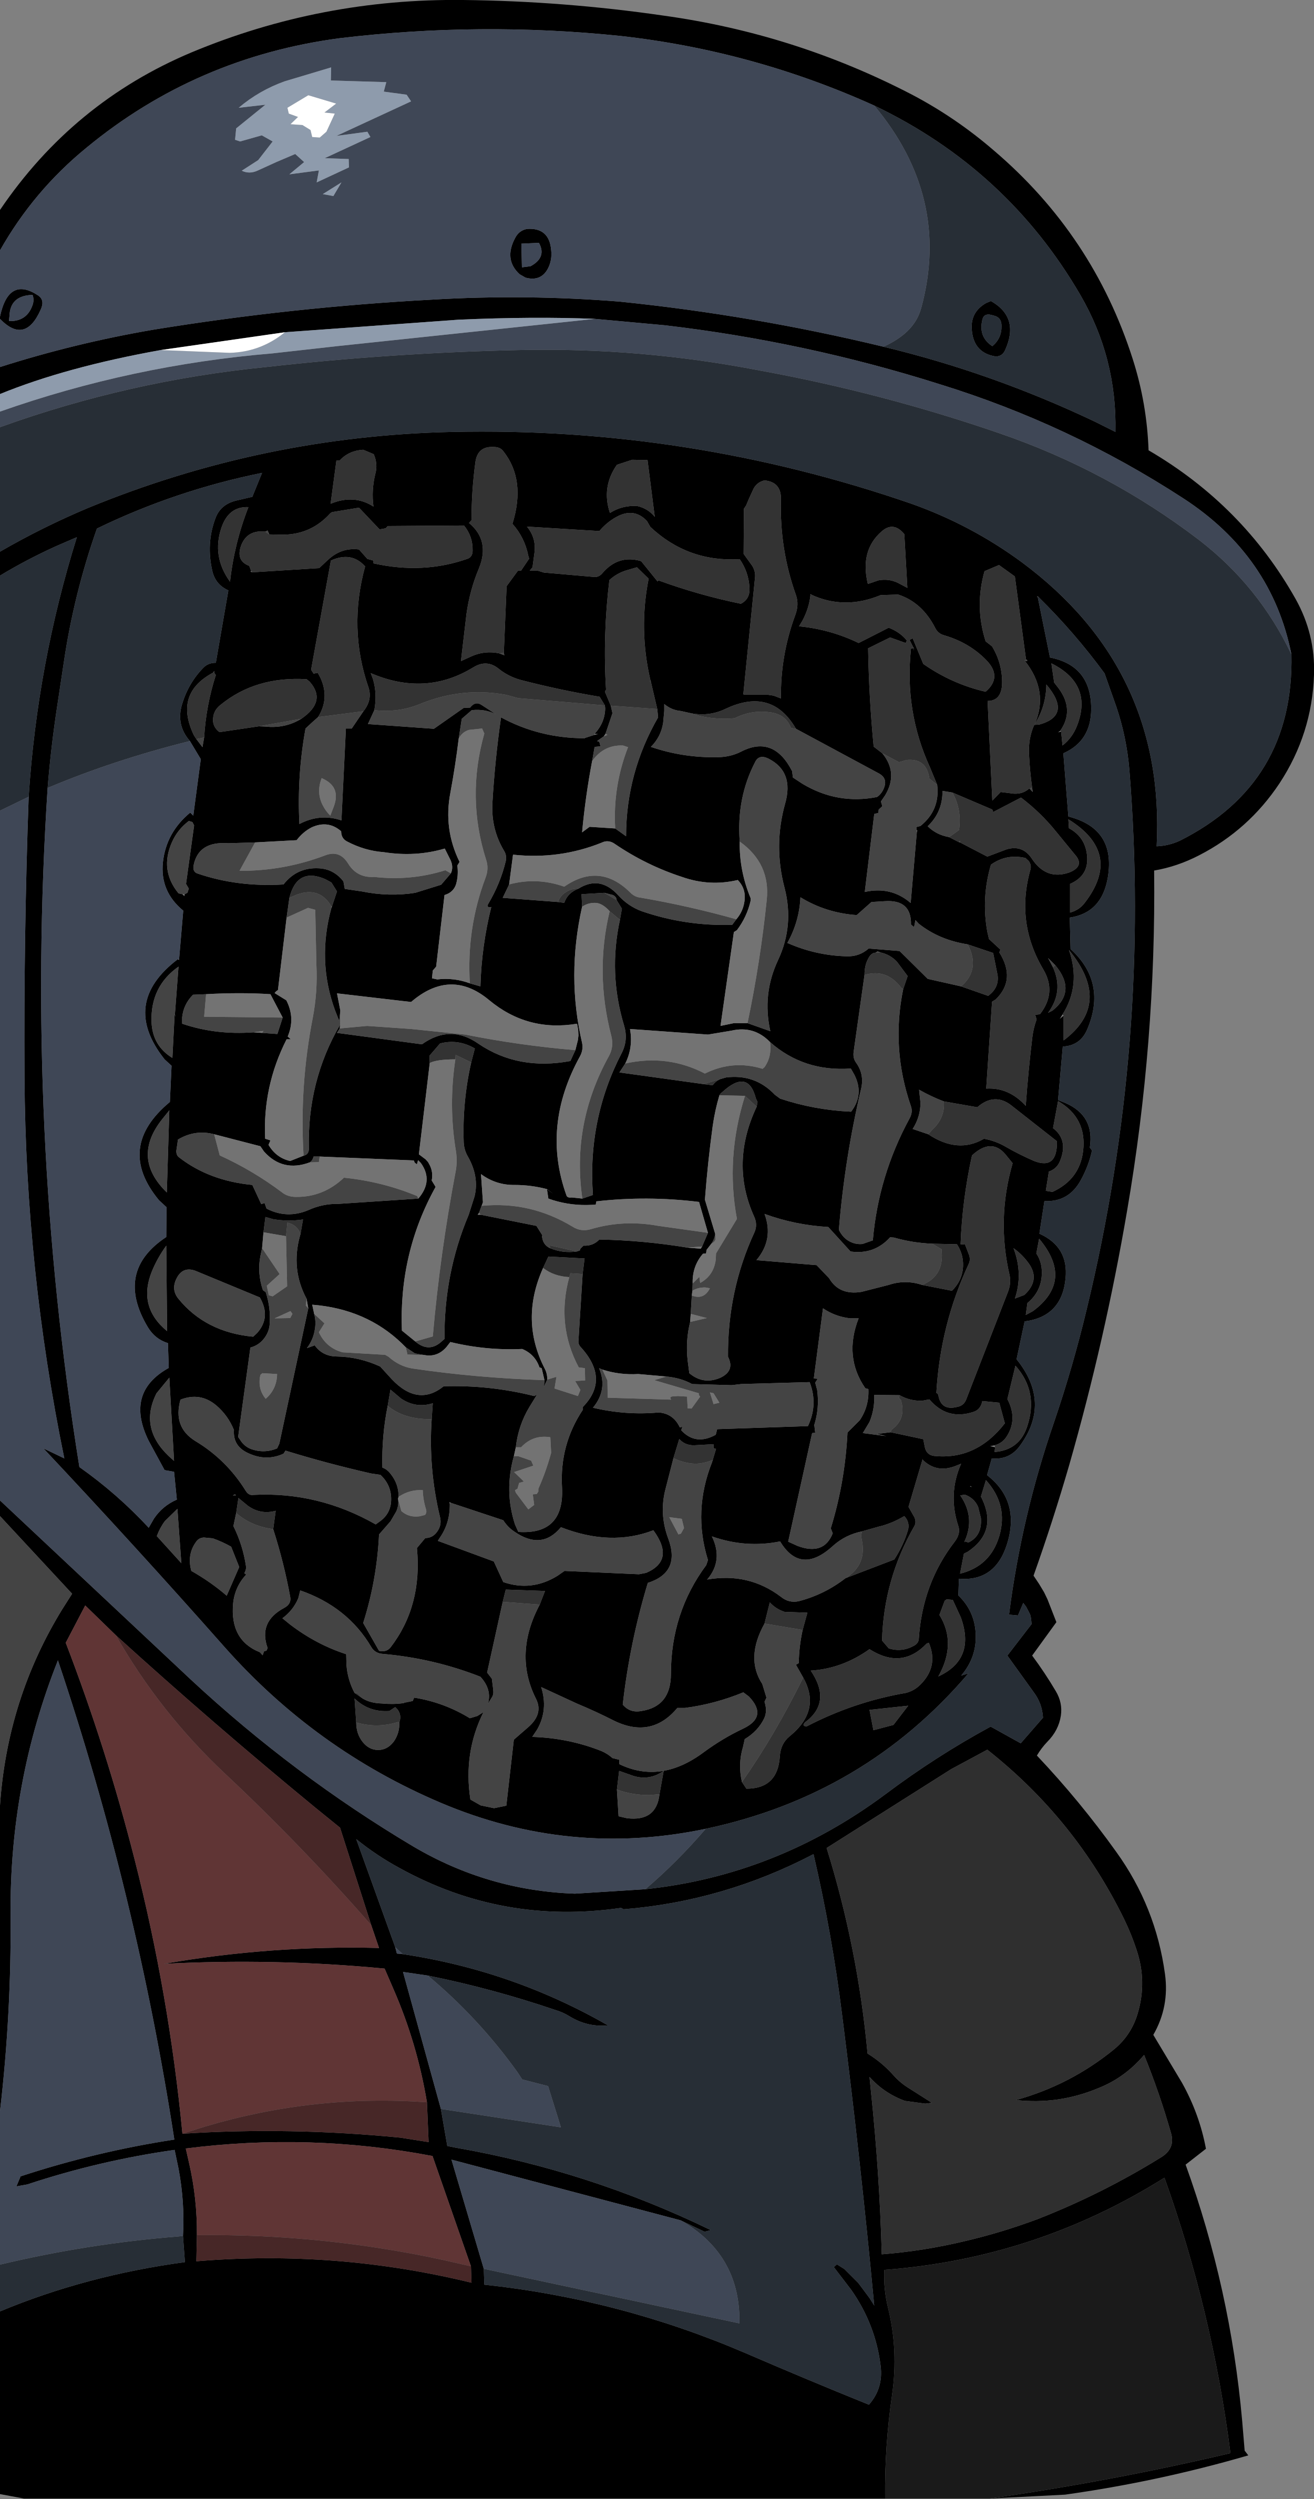 <?xml version="1.0" encoding="UTF-8" standalone="no"?>
<svg xmlns:xlink="http://www.w3.org/1999/xlink" height="448.7px" width="235.9px" xmlns="http://www.w3.org/2000/svg">
  <rect width="100%" height="100%" fill="#808080" stroke="none"/>
  <g transform="matrix(1.0, 0.0, 0.0, 1.0, 119.25, 175.4)">
    <path d="M39.35 -113.15 Q58.9 -108.45 77.3 -99.7 L81.0 -97.85 Q81.3 -111.1 74.7 -122.45 61.55 -145.05 37.7 -156.45 15.9 -166.3 -7.9 -168.95 -33.05 -171.55 -58.2 -168.55 -84.0 -165.15 -103.7 -148.9 -113.2 -141.15 -119.25 -130.45 L-119.25 -137.7 Q-106.15 -157.05 -84.85 -166.0 -61.6 -175.7 -36.1 -175.4 -18.05 -175.2 -0.15 -172.6 23.35 -169.35 44.3 -158.5 52.25 -154.35 59.15 -148.4 77.0 -133.2 84.1 -110.95 86.65 -103.0 86.95 -94.55 103.9 -84.65 113.35 -67.85 116.9 -61.5 116.65 -54.25 116.3 -43.65 110.45 -34.75 104.9 -26.4 96.05 -21.85 92.1 -19.8 87.95 -19.1 88.3 11.7 83.1 41.95 79.15 65.1 72.7 87.65 69.8 97.65 66.3 107.5 L67.3 109.0 68.2 110.5 68.8 111.75 70.4 115.85 66.05 121.85 Q68.35 124.95 70.3 128.25 71.55 130.35 71.2 132.65 70.8 135.3 68.75 137.35 67.7 138.45 66.9 139.8 74.65 148.0 81.15 157.1 88.25 166.95 89.9 179.05 90.7 184.9 87.8 189.95 L92.95 198.55 Q96.1 204.2 97.25 210.4 L93.6 213.25 Q101.65 235.55 103.75 259.2 L104.2 264.6 104.85 265.45 Q88.7 270.15 71.95 272.5 L58.4 273.2 Q80.2 270.1 101.65 265.05 98.4 239.65 89.8 215.6 66.7 230.1 39.5 232.15 39.35 235.65 40.2 239.05 42.05 246.65 40.9 254.6 39.55 263.85 39.65 273.2 L-114.95 273.2 -119.25 272.4 -119.25 239.6 Q-103.8 233.15 -86.05 230.75 L-86.4 226.05 Q-86.05 220.05 -87.2 213.95 L-87.9 210.6 Q-101.35 212.5 -114.35 216.8 L-116.3 217.15 -115.55 215.35 Q-102.0 210.9 -87.95 208.75 -94.75 164.7 -108.85 122.7 -117.55 144.6 -117.35 168.45 -117.2 186.05 -119.25 203.65 L-119.25 148.75 Q-117.95 129.6 -108.05 113.5 L-106.3 110.75 -119.25 96.8 -119.25 94.0 -84.95 126.2 Q-66.5 143.35 -45.1 156.1 -31.65 164.05 -16.05 164.6 L-3.4 163.8 Q20.15 161.3 39.7 146.75 48.75 139.95 58.6 134.6 L64.0 137.6 68.0 133.0 Q67.85 130.45 66.35 128.45 L61.6 121.85 65.95 116.2 65.85 115.15 65.7 114.5 65.35 113.8 64.95 113.05 64.45 112.4 63.5 114.65 61.9 114.5 Q64.15 96.85 70.0 79.9 73.4 69.9 75.85 59.65 87.45 11.7 83.5 -37.25 83.0 -43.1 81.15 -48.55 L79.05 -54.5 Q73.7 -61.8 67.15 -68.25 L66.9 -68.4 67.05 -68.2 69.25 -57.35 Q76.65 -55.9 76.65 -48.15 76.65 -42.35 71.65 -40.15 L72.55 -28.8 Q81.05 -26.65 79.65 -17.95 78.6 -11.5 72.8 -10.65 L72.95 -5.0 Q79.55 1.05 75.9 9.5 74.65 12.35 71.55 12.5 L70.7 22.1 72.05 22.65 Q77.3 24.95 76.4 30.65 L76.8 31.15 Q76.2 33.9 74.8 36.45 72.65 40.45 68.25 40.25 L67.35 46.1 Q72.6 48.45 72.05 54.1 71.4 61.0 64.7 61.85 L63.25 68.65 Q69.55 76.45 63.8 84.25 61.95 86.75 58.8 86.45 L57.95 89.45 Q64.0 94.15 61.5 101.95 59.35 108.6 52.9 108.05 L52.8 111.05 Q55.65 113.8 55.9 117.7 56.2 122.05 53.3 125.45 L54.6 125.05 Q36.0 146.9 7.45 152.95 -17.05 158.1 -40.2 148.25 -62.65 138.7 -78.95 120.3 -94.95 102.2 -111.45 84.65 L-107.7 86.45 Q-114.65 52.6 -114.85 18.0 -115.0 -7.2 -114.1 -32.35 -112.55 -56.2 -105.45 -78.95 L-109.15 -77.35 Q-114.45 -74.95 -119.25 -72.05 L-119.25 -76.35 Q-111.65 -80.75 -103.45 -84.2 -72.1 -97.1 -38.1 -97.85 4.3 -98.8 44.4 -84.95 55.1 -81.15 64.2 -74.45 90.05 -55.25 88.4 -23.45 90.6 -23.55 92.55 -24.45 113.1 -34.75 112.6 -57.9 109.1 -75.6 93.15 -85.95 72.7 -99.25 49.35 -106.45 25.3 -114.05 0.1 -117.0 L-12.45 -118.15 Q-23.4 -118.6 -36.95 -118.0 L-68.1 -115.75 -90.4 -112.55 Q-107.4 -109.5 -119.25 -104.65 L-119.25 -109.5 Q-105.75 -113.8 -91.75 -116.2 -66.9 -120.25 -41.7 -121.6 -24.95 -122.6 -8.05 -121.25 15.95 -118.8 39.35 -113.15 M-119.25 -118.55 Q-117.7 -125.85 -112.4 -122.35 -111.15 -121.5 -111.95 -119.8 -114.75 -113.5 -119.25 -118.15 L-119.25 -118.55 M58.65 -121.35 Q63.85 -118.4 61.2 -112.55 60.7 -111.4 59.5 -111.4 55.7 -112.0 55.25 -115.85 54.8 -119.3 57.8 -121.0 L58.65 -121.35 M57.15 -118.15 Q56.3 -114.95 58.9 -113.25 60.6 -114.65 60.55 -116.9 60.55 -118.45 59.1 -118.75 57.5 -119.3 57.15 -118.15 M64.95 -57.0 L62.95 -71.9 60.1 -73.95 57.5 -72.85 Q55.7 -66.5 57.7 -60.25 L58.85 -59.35 Q60.75 -56.2 60.65 -52.55 L60.6 -52.0 Q60.25 -49.55 58.05 -49.55 L58.9 -31.65 60.4 -33.2 62.75 -32.9 Q64.4 -32.8 65.55 -33.85 L66.15 -33.2 66.05 -33.95 Q65.65 -36.85 65.5 -39.75 65.3 -42.7 66.4 -45.2 L66.45 -45.25 67.3 -45.3 Q73.3 -46.95 68.6 -52.5 68.55 -48.6 66.5 -45.35 69.1 -51.3 64.7 -56.8 65.35 -56.55 65.1 -56.95 L64.95 -57.0 M44.75 -59.1 L44.05 -60.5 44.6 -60.8 46.5 -56.2 Q51.65 -52.6 57.7 -51.2 60.8 -53.9 57.75 -56.95 54.7 -60.05 50.2 -61.35 49.15 -61.65 48.65 -62.65 46.3 -67.25 42.0 -68.65 L38.85 -68.55 Q32.35 -65.85 26.35 -68.65 L26.25 -68.75 26.25 -68.55 Q26.0 -66.2 24.8 -63.95 L24.2 -62.95 Q29.85 -62.4 34.9 -59.95 L40.3 -62.7 Q42.1 -62.0 43.25 -60.75 L43.55 -60.4 43.35 -59.95 40.55 -60.95 36.6 -59.0 Q36.75 -50.1 37.6 -41.35 L39.15 -40.15 Q42.05 -36.6 39.65 -32.6 L38.9 -31.5 39.15 -30.65 38.5 -30.05 38.45 -29.45 37.7 -29.25 36.0 -15.25 Q40.65 -16.3 44.15 -13.35 44.15 -13.3 44.25 -13.3 L44.25 -13.35 45.35 -26.0 45.45 -26.3 45.3 -26.35 45.25 -26.9 46.0 -27.1 Q49.55 -29.95 49.0 -34.5 L47.7 -37.65 Q43.1 -47.7 44.3 -58.95 L44.75 -59.05 44.85 -58.5 44.8 -59.05 44.75 -59.1 M41.95 -70.75 L43.65 -69.85 43.1 -79.5 Q41.15 -81.85 39.05 -80.0 35.1 -76.6 36.55 -70.55 L38.45 -71.2 Q40.3 -71.55 41.95 -70.75 M71.25 -44.05 L71.5 -41.55 Q73.3 -42.95 74.15 -45.2 76.95 -52.6 69.5 -56.3 L70.0 -52.85 70.85 -51.75 Q73.65 -47.9 71.1 -44.2 L70.7 -43.9 71.25 -44.05 M14.3 -50.7 L18.35 -50.7 19.65 -50.5 20.95 -50.0 Q20.85 -57.7 23.5 -64.9 24.25 -66.85 23.65 -68.55 20.7 -76.8 20.95 -85.7 21.05 -88.85 18.0 -89.15 16.7 -88.85 16.05 -87.7 L15.2 -85.85 14.7 -84.65 14.3 -84.05 14.25 -75.95 15.8 -73.8 Q16.4 -72.8 16.3 -71.75 L14.2 -50.8 14.25 -50.7 14.3 -50.7 M15.3 -69.9 Q15.15 -72.7 13.55 -75.0 4.25 -74.45 -2.5 -80.8 L-3.1 -81.85 Q-5.45 -84.35 -8.65 -82.55 -10.35 -81.6 -11.65 -80.05 L-24.65 -80.85 Q-22.95 -78.8 -23.3 -76.15 L-23.65 -73.55 -24.15 -72.95 -22.75 -72.95 -21.6 -72.6 -12.45 -71.8 Q-11.65 -71.8 -11.05 -72.55 -8.2 -75.85 -4.15 -74.65 L-1.2 -71.0 -1.05 -71.2 Q6.2 -68.55 13.75 -67.0 15.45 -67.85 15.3 -69.9 M23.65 -44.55 Q19.3 -52.05 11.05 -48.15 7.85 -46.6 4.3 -47.45 L2.95 -47.75 Q1.3 -47.9 0.0 -49.0 L0.0 -47.75 -0.2 -45.6 Q-0.6 -43.1 -2.4 -41.3 3.45 -39.3 9.7 -39.45 12.0 -39.5 13.9 -40.5 19.65 -43.4 22.95 -36.95 L23.1 -35.8 24.85 -34.65 Q31.15 -30.9 38.2 -32.3 39.15 -32.95 39.55 -34.2 40.0 -35.7 38.6 -36.5 L23.65 -44.55 M14.95 8.3 L19.05 9.75 Q17.55 3.1 20.45 -3.05 23.35 -9.25 21.6 -16.0 19.6 -23.6 21.7 -31.1 23.35 -36.85 18.7 -39.2 17.05 -40.0 16.35 -38.65 12.95 -32.15 13.55 -24.3 13.45 -19.1 15.5 -14.15 L15.5 -13.65 Q14.85 -10.8 13.05 -8.4 L12.5 -8.05 10.1 8.8 12.5 8.3 14.95 8.3 M12.95 -10.35 Q14.15 -11.75 14.4 -13.55 14.75 -15.8 13.2 -17.4 8.15 -16.2 3.2 -17.95 -3.25 -20.05 -8.9 -23.9 -10.05 -24.7 -11.25 -24.1 -18.85 -21.05 -27.15 -21.95 L-27.85 -16.6 -29.0 -14.2 -19.05 -13.45 -17.95 -13.3 Q-17.35 -15.1 -15.4 -15.85 -11.55 -18.25 -8.3 -14.7 -6.5 -12.7 -4.05 -11.8 3.8 -9.1 12.2 -9.35 L12.95 -10.35 M54.45 -5.85 Q49.35 -6.65 45.7 -9.55 L45.1 -10.2 44.85 -8.95 44.3 -9.4 Q44.4 -13.9 39.65 -13.6 L37.2 -13.45 34.55 -11.1 Q29.0 -11.5 24.45 -14.3 24.25 -9.95 22.1 -6.1 27.2 -3.85 32.7 -3.7 35.0 -3.6 36.7 -5.1 L42.25 -4.65 47.3 0.35 53.3 1.7 58.15 3.4 Q60.15 1.95 59.85 -0.3 L59.05 -4.3 54.45 -5.85 M38.8 -4.4 L38.3 -4.6 37.95 -4.35 Q37.1 -4.35 36.55 -3.15 35.95 -2.0 35.95 -0.35 L34.0 13.45 Q33.85 14.55 34.4 15.35 35.95 17.45 35.35 20.05 32.4 32.55 31.35 45.4 31.95 46.65 32.95 47.3 34.2 48.1 35.6 47.95 L37.45 47.3 Q38.45 35.7 44.05 25.4 44.65 24.3 44.3 23.25 40.7 12.85 42.9 2.2 L43.7 -0.15 41.8 -2.7 Q40.6 -4.0 38.8 -4.4 M53.1 -24.15 L58.0 -21.6 61.45 -22.9 Q64.3 -23.75 65.95 -21.3 68.55 -17.3 72.7 -18.75 75.6 -19.9 73.7 -22.0 L70.3 -26.15 Q67.6 -29.5 64.05 -32.2 L59.05 -29.6 58.9 -30.05 Q55.3 -31.6 51.75 -33.1 L49.95 -33.4 Q50.0 -29.65 47.3 -27.05 48.85 -25.5 51.15 -25.1 L52.9 -24.2 53.1 -24.15 M72.55 -28.3 L72.65 -26.7 Q75.55 -25.15 75.9 -21.85 76.3 -18.2 72.85 -16.7 L72.85 -11.55 Q74.5 -12.0 75.45 -13.25 82.4 -22.2 72.55 -28.3 M58.0 -8.1 L58.3 -6.8 60.35 -4.9 60.15 -4.4 Q63.2 0.45 59.5 4.05 L58.85 4.45 57.8 20.05 Q61.85 19.8 64.9 23.15 65.35 16.9 66.1 10.7 66.3 9.15 66.85 7.65 L66.6 6.8 67.45 6.7 Q70.5 2.8 68.05 -1.35 63.05 -9.8 65.75 -19.3 65.95 -20.05 65.45 -20.8 L64.85 -21.35 Q61.45 -22.15 58.65 -20.15 56.9 -14.2 58.0 -8.1 M70.2 -2.1 L68.9 -3.4 69.8 -1.7 Q71.75 2.6 68.9 6.45 L69.7 6.05 Q74.1 2.55 70.2 -2.1 M71.5 6.75 L71.0 7.55 71.7 6.95 71.7 11.4 Q80.55 4.75 72.65 -4.85 74.85 1.45 71.5 6.75 M50.2 22.35 Q47.95 21.5 45.75 20.25 L46.0 22.6 Q46.0 25.1 44.6 27.3 L47.4 28.25 Q52.75 31.8 57.4 29.05 59.55 29.45 61.4 30.55 63.85 31.95 66.4 33.05 70.6 34.7 70.5 29.5 L62.35 23.1 Q59.3 20.7 56.2 23.4 L50.2 22.35 M48.1 47.9 Q44.55 47.75 41.25 46.8 L40.55 46.75 Q37.7 49.9 33.45 49.3 L29.45 44.9 Q23.45 44.55 18.0 42.55 19.7 47.1 16.55 50.85 L27.35 51.75 29.6 54.1 Q31.4 57.2 35.4 56.55 L40.3 55.3 Q43.25 54.3 46.3 55.3 L51.65 56.35 Q53.3 54.75 53.6 52.55 53.9 50.05 52.55 48.0 L48.1 47.9 M68.5 38.4 L69.7 38.6 Q74.6 36.35 75.2 31.25 75.9 25.3 70.7 22.3 L69.8 27.15 Q72.6 29.3 71.05 33.05 70.5 34.45 69.05 34.95 L68.5 38.4 M53.2 48.0 L54.0 48.05 54.75 50.0 Q55.0 50.85 54.65 51.55 49.55 62.45 48.85 74.7 L49.05 74.8 49.2 75.05 Q49.65 77.95 52.6 77.2 53.75 77.0 54.2 75.9 L61.75 56.45 Q62.3 54.95 62.0 53.55 59.65 43.45 62.55 33.45 L61.25 31.85 Q58.7 28.85 55.25 32.05 53.5 40.0 53.2 48.0 M10.05 18.35 L11.1 18.05 Q16.3 17.4 19.85 21.15 L20.8 21.85 Q26.95 23.9 33.55 24.2 35.95 21.05 34.1 17.5 L33.5 16.45 Q25.05 17.05 19.0 11.7 16.1 8.7 12.05 9.65 L7.85 10.35 -6.15 9.35 Q-5.55 12.65 -7.0 15.55 L-8.05 17.15 7.1 19.25 8.7 19.45 Q9.25 18.7 10.05 18.35 M16.6 23.3 L16.75 22.45 16.45 21.8 Q15.05 16.4 10.4 20.7 10.1 20.9 9.9 21.25 9.1 23.95 8.7 26.75 7.8 33.35 7.3 40.0 L9.15 46.15 Q9.0 47.15 8.45 47.9 L7.6 49.0 7.5 49.65 6.95 49.7 Q5.0 51.95 5.1 55.05 L5.05 56.35 4.95 57.2 4.75 60.5 4.65 61.95 Q3.8 65.35 4.2 68.85 L4.5 71.15 Q7.0 73.25 10.0 72.0 12.75 70.75 11.45 68.2 11.35 56.35 16.2 45.85 16.8 44.5 16.15 43.05 11.8 33.45 16.6 23.3 M4.15 48.6 L6.55 48.8 6.8 48.4 7.85 45.95 6.25 40.4 Q-3.1 39.25 -12.2 40.3 L-12.3 40.9 -13.9 40.95 Q-17.45 41.0 -20.8 39.8 L-21.05 38.15 -19.9 38.95 -21.05 38.1 Q-23.9 37.35 -26.85 37.35 -30.2 37.4 -32.9 35.4 L-32.55 40.45 -32.8 41.1 -33.25 42.35 -33.5 42.7 -32.95 42.7 -22.95 44.7 -21.85 46.45 -21.95 46.45 Q-21.85 48.1 -20.5 48.7 -18.2 49.65 -15.7 49.3 L-15.15 49.1 -15.05 48.8 -14.5 48.25 Q-12.8 48.35 -11.65 47.15 -3.75 47.3 4.15 48.6 M26.95 80.55 L27.1 81.85 26.55 81.9 22.25 101.4 23.9 102.15 Q28.65 103.95 30.25 99.9 L29.9 99.0 Q32.45 90.75 32.9 81.8 L35.1 79.6 Q36.8 77.1 36.65 74.0 L36.1 73.85 Q32.2 68.2 34.9 61.3 L33.4 61.3 Q30.7 61.0 28.5 59.5 L26.85 72.1 27.55 72.15 27.1 72.85 27.45 74.15 Q27.9 77.45 26.9 80.55 L26.9 80.6 26.95 80.55 M-11.1 70.5 L-11.7 70.25 Q-10.1 74.1 -12.8 77.35 -6.85 78.75 -1.0 78.2 1.65 78.4 2.8 80.9 L3.25 80.75 3.05 81.4 Q5.65 84.2 9.25 82.2 L9.5 81.2 25.8 80.65 Q27.65 76.75 26.1 72.75 L13.8 73.1 12.1 73.3 5.0 73.1 Q3.0 72.0 0.4 71.75 L-4.65 71.3 Q-8.0 71.5 -11.1 70.5 M8.7 86.75 L9.3 84.75 8.85 84.6 8.85 83.9 5.25 84.1 Q3.6 84.05 2.7 82.95 L1.65 86.4 0.25 91.85 Q-0.95 96.35 0.7 100.8 3.0 106.9 -2.95 108.8 -6.2 119.55 -7.45 130.65 -6.15 132.2 -4.1 131.8 1.2 131.0 1.2 125.15 1.2 114.15 7.55 105.6 L7.85 104.7 Q5.1 95.9 8.6 87.1 L8.7 86.75 M39.1 82.35 L39.9 82.45 39.05 82.25 38.25 82.05 40.65 81.75 46.5 83.0 46.8 84.5 Q47.1 85.8 48.4 86.0 56.0 86.8 61.15 80.15 L60.15 76.45 57.1 76.15 Q56.8 77.7 55.5 78.1 50.8 79.65 47.6 75.85 L46.3 76.1 Q44.1 76.15 42.25 75.1 L37.7 75.05 Q37.8 77.6 36.85 79.9 L35.65 81.9 39.1 82.35 M64.65 57.1 Q67.75 54.25 65.15 51.05 64.1 49.7 62.7 48.7 64.45 53.3 62.95 57.75 L64.65 57.1 M67.75 53.9 Q67.45 56.7 65.2 58.55 L64.9 60.7 66.2 60.0 Q73.6 54.5 67.3 47.0 L66.8 49.65 Q68.0 51.45 67.75 53.9 M59.4 84.45 L59.3 85.3 Q63.75 84.95 65.15 80.75 67.25 74.5 63.05 69.8 L61.6 75.8 Q63.55 79.5 61.35 82.7 60.6 83.75 59.3 84.1 L58.5 84.25 59.4 84.45 M46.35 86.7 L43.85 95.15 44.9 97.0 Q45.3 97.9 44.9 98.6 39.4 108.15 39.1 119.15 L40.3 120.55 Q42.6 121.3 44.8 120.1 45.65 119.65 45.7 118.85 46.35 108.9 52.15 101.4 53.25 99.95 52.8 98.6 50.9 92.85 53.3 87.4 L52.3 87.8 Q48.9 89.15 46.4 86.7 L46.35 86.5 46.35 86.7 M54.95 91.4 L54.9 91.5 Q55.5 91.7 54.95 91.4 M54.0 101.35 L54.6 101.55 Q57.1 100.35 56.85 97.15 L56.35 95.15 Q55.65 93.55 53.95 92.95 L53.15 93.1 Q55.85 97.05 53.95 101.25 L53.9 101.55 54.0 101.35 M32.55 107.95 L41.3 104.6 Q42.95 102.05 43.75 99.35 44.15 97.95 43.1 96.8 40.85 98.15 38.5 98.7 L35.5 99.55 Q32.55 100.15 30.35 102.1 24.5 107.5 20.8 101.35 14.65 102.6 8.55 100.45 10.65 104.75 7.7 108.2 15.15 106.9 20.95 111.3 22.35 112.45 24.1 112.1 28.75 110.9 32.55 107.95 M56.85 93.3 L57.05 93.7 Q59.85 99.6 54.5 103.2 L53.8 103.55 53.1 107.15 Q58.55 105.8 60.15 100.4 61.8 94.8 57.75 90.35 L56.85 93.3 M47.1 119.7 Q42.65 124.4 36.85 120.7 31.95 124.2 26.3 124.55 30.15 130.25 25.25 133.85 L25.0 134.2 25.05 134.45 25.5 134.6 Q34.05 130.15 43.4 128.55 44.9 128.15 45.95 127.1 49.3 123.8 47.5 119.55 L47.1 119.7 M49.4 114.55 Q52.55 119.65 49.2 125.6 55.95 122.5 53.25 115.0 L51.8 111.85 50.7 111.75 50.35 112.0 49.4 114.55 M51.5 142.25 L29.15 156.4 Q34.75 174.4 36.5 193.3 39.15 194.95 41.1 197.15 42.25 198.45 43.65 199.35 L48.05 202.15 46.85 202.3 43.2 201.8 Q39.5 200.45 36.85 197.5 L37.1 200.0 Q38.65 214.7 39.05 229.35 46.65 228.75 54.1 226.95 60.7 225.4 67.1 223.0 78.7 218.45 89.25 211.9 91.75 210.35 91.0 207.65 88.95 200.45 86.15 193.55 82.7 197.65 77.85 199.55 70.75 202.5 63.15 201.65 72.9 198.95 80.75 192.55 83.85 190.0 85.0 186.1 86.7 180.4 84.8 174.7 83.9 171.95 82.65 169.35 73.85 151.25 58.0 138.75 L51.5 142.25 M24.85 117.25 L25.7 114.15 21.6 114.0 Q20.05 113.5 18.95 112.3 L18.0 116.1 Q14.55 122.3 17.6 126.95 L18.35 129.4 18.0 130.15 Q18.55 131.8 17.95 133.1 16.85 135.4 14.45 136.85 L14.15 138.2 Q13.2 141.35 13.95 144.55 L14.75 145.75 Q20.4 145.75 20.75 139.95 20.9 137.65 22.5 136.35 28.25 131.7 24.95 125.8 L23.65 123.5 24.15 123.2 Q24.2 120.2 24.85 117.25 M41.15 134.3 L43.8 130.85 36.85 131.6 37.55 135.25 41.15 134.3 M15.2 129.2 L14.2 128.45 Q9.1 130.55 3.7 131.25 L2.35 131.25 Q-2.35 136.9 -9.2 133.45 -12.35 131.85 -15.6 130.5 L-22.1 127.5 Q-20.8 131.55 -22.8 135.1 L-23.7 136.45 Q-17.15 136.65 -11.25 139.0 -10.2 139.45 -9.3 140.25 L-8.1 140.55 -8.05 141.35 Q-0.6 144.95 7.1 139.2 10.5 136.7 14.1 135.0 18.7 132.85 15.2 129.2 M-32.4 231.95 L-32.3 234.8 Q-8.0 237.4 14.5 247.05 25.85 251.95 36.75 256.35 39.35 253.4 38.85 249.4 37.95 241.95 33.55 235.7 L30.45 231.65 31.0 231.15 32.35 232.0 34.8 234.45 36.85 237.2 37.7 238.55 Q35.25 212.5 31.95 186.5 30.15 171.95 26.8 157.5 10.65 165.95 -7.3 167.4 L-7.75 167.15 Q-29.0 170.25 -47.6 159.95 -51.65 157.75 -55.3 154.8 L-48.3 174.2 -48.0 175.35 -46.95 175.45 Q-27.25 178.4 -10.1 188.25 -13.75 188.6 -16.95 186.65 -18.15 185.9 -19.5 185.5 -30.8 181.65 -42.45 179.3 L-46.9 178.65 -40.1 203.25 -38.95 209.9 -37.45 210.2 Q-13.6 214.35 8.35 225.0 L7.25 225.3 2.95 223.25 -38.2 212.35 -32.4 231.95 M-20.3 -130.5 Q-20.1 -128.75 -20.85 -127.25 -22.1 -124.8 -24.9 -125.55 L-25.95 -126.15 Q-28.85 -128.8 -26.75 -132.7 -26.05 -134.05 -24.6 -134.3 -20.65 -134.55 -20.3 -130.5 M-22.5 -131.8 L-25.65 -131.65 -25.55 -127.4 -24.0 -127.6 Q-21.05 -129.2 -22.5 -131.8 M-117.65 -117.75 Q-114.5 -117.65 -113.45 -120.5 -113.05 -121.5 -113.4 -122.45 -117.45 -122.35 -117.55 -118.65 L-117.65 -117.75 M-85.15 -42.35 Q-87.7 -45.25 -86.55 -49.0 -85.4 -52.8 -82.7 -55.55 -81.85 -56.4 -80.5 -56.4 L-78.25 -69.4 Q-80.5 -70.4 -81.1 -72.75 -82.3 -77.8 -80.55 -82.4 -79.65 -84.8 -76.95 -85.5 L-73.95 -86.2 -72.2 -90.5 Q-87.75 -87.35 -101.85 -80.5 -106.0 -68.7 -107.8 -56.45 L-109.0 -48.5 Q-110.1 -41.3 -110.7 -33.95 -114.7 27.45 -105.0 88.0 -98.2 92.8 -92.55 98.9 L-91.6 97.25 Q-90.05 94.95 -87.5 93.85 L-88.0 88.85 -89.7 88.55 -92.55 83.3 Q-96.85 74.6 -88.95 70.2 L-89.1 65.75 Q-91.4 65.05 -92.7 62.9 -98.7 52.85 -89.4 46.7 L-89.35 41.35 -90.7 40.1 Q-98.55 30.6 -88.75 22.45 L-88.45 15.95 -89.7 14.8 Q-97.7 4.7 -87.3 -3.2 -87.3 -3.1 -87.1 -3.05 L-87.1 -3.15 -86.35 -11.9 Q-90.55 -15.35 -90.0 -20.6 -89.4 -25.95 -85.1 -29.5 L-84.55 -28.95 -83.2 -39.1 -85.15 -42.35 M-84.0 -42.7 L-82.9 -41.25 -82.6 -43.0 Q-82.25 -48.75 -80.5 -54.2 L-80.8 -54.6 -80.8 -54.95 -80.95 -54.65 Q-88.05 -50.9 -84.45 -43.4 L-84.0 -42.7 M-86.1 -14.85 L-85.6 -15.1 -85.35 -15.85 -85.85 -16.7 -84.4 -27.2 -84.7 -27.8 -85.35 -28.0 Q-87.4 -26.45 -88.4 -24.15 -90.6 -19.15 -87.2 -15.0 L-86.5 -14.85 -86.15 -14.5 -86.1 -14.85 M-73.45 -24.15 L-78.3 -24.0 Q-83.65 -24.4 -84.5 -20.0 -84.7 -18.85 -83.75 -18.55 -76.55 -16.1 -68.35 -16.6 -65.75 -19.95 -61.4 -19.45 -59.1 -19.1 -57.6 -17.15 L-57.35 -15.8 -54.3 -15.35 Q-49.35 -14.35 -44.7 -15.1 L-40.05 -16.55 -38.3 -18.6 Q-37.8 -19.7 -38.35 -20.95 L-39.4 -23.05 Q-44.65 -21.5 -50.35 -22.4 -53.8 -22.65 -57.0 -24.35 -58.0 -24.9 -58.0 -26.15 -60.35 -28.2 -63.3 -26.85 -64.85 -26.05 -66.0 -24.55 L-73.45 -24.15 M-5.75 -92.85 L-8.5 -91.95 Q-11.3 -87.95 -9.75 -83.3 -7.55 -84.7 -4.85 -84.55 -2.9 -84.1 -1.7 -82.6 L-3.0 -92.8 -5.75 -92.85 M-28.8 -58.15 L-28.3 -70.15 -26.25 -72.95 -25.7 -72.95 -24.25 -75.1 -24.4 -75.6 Q-25.05 -78.9 -27.25 -81.35 -24.8 -89.25 -28.9 -94.4 -29.45 -95.15 -30.65 -95.15 -33.5 -95.3 -33.9 -92.45 -34.6 -87.3 -34.6 -82.0 L-35.05 -81.5 Q-31.25 -78.35 -33.25 -73.4 -34.9 -69.5 -35.5 -65.2 L-36.5 -56.7 -34.75 -57.5 Q-32.3 -58.65 -29.65 -58.1 L-28.7 -57.75 -28.8 -58.15 M-73.9 -72.65 L-61.95 -73.4 -60.45 -74.8 Q-58.0 -77.15 -54.8 -76.75 L-53.3 -75.05 -52.2 -74.75 -52.2 -74.25 Q-43.25 -72.25 -35.25 -75.1 -34.4 -75.45 -34.4 -76.55 -34.35 -79.1 -35.95 -81.05 L-49.65 -80.95 -50.0 -80.55 -51.1 -80.35 -54.8 -84.25 -59.65 -83.45 -59.95 -83.25 Q-63.3 -79.5 -68.3 -79.4 L-70.9 -79.45 -71.2 -80.15 -71.65 -79.95 Q-74.95 -80.3 -76.0 -77.35 -76.9 -74.7 -74.5 -73.8 L-74.15 -72.85 -74.3 -72.75 -73.9 -72.65 M-10.65 -48.75 L-11.6 -50.3 Q-18.75 -51.5 -25.7 -53.3 -27.95 -53.9 -29.75 -55.35 -31.85 -57.05 -34.25 -55.6 -42.85 -50.3 -52.7 -54.55 L-52.3 -53.5 Q-51.5 -50.8 -52.05 -47.9 L-53.2 -45.4 -41.35 -44.55 -36.0 -48.3 -34.85 -48.35 Q-33.9 -49.6 -32.75 -48.8 L-30.2 -47.15 Q-32.2 -48.15 -34.5 -47.9 L-34.55 -47.9 -36.35 -46.35 -36.9 -42.8 Q-37.5 -37.9 -38.4 -33.05 -39.65 -26.55 -36.75 -20.65 L-37.15 -20.0 Q-36.95 -18.55 -37.25 -17.15 -37.6 -15.25 -39.45 -14.7 L-40.95 -1.85 -41.55 -1.15 -41.7 0.25 -40.75 0.45 Q-37.75 0.1 -34.9 1.15 L-33.0 1.7 Q-32.8 -5.5 -31.05 -12.55 L-31.5 -12.5 Q-31.85 -12.7 -31.6 -13.1 -29.4 -16.8 -28.45 -20.8 -28.25 -21.75 -28.7 -22.55 -31.1 -26.5 -30.85 -31.2 -30.4 -38.9 -29.3 -46.6 -22.4 -42.85 -14.25 -42.85 L-14.2 -42.85 -14.25 -42.9 -12.55 -43.45 -11.85 -43.6 -12.5 -43.65 Q-10.65 -45.65 -10.6 -48.2 L-10.65 -48.75 M-2.5 -53.35 Q-4.6 -62.45 -2.8 -71.5 L-4.9 -73.55 -6.95 -72.95 Q-8.6 -72.4 -9.85 -71.25 -11.05 -61.4 -10.45 -51.6 L-10.65 -51.2 -9.6 -48.7 -9.3 -47.35 -10.55 -43.65 -10.85 -43.2 -12.05 -42.35 -11.65 -42.2 -11.45 -41.4 -12.5 -41.3 -12.95 -38.75 Q-14.15 -32.45 -14.75 -25.95 L-13.4 -26.95 -8.8 -26.65 -6.85 -25.25 Q-6.85 -36.6 -1.1 -46.6 L-1.25 -48.1 -2.4 -53.0 -2.5 -53.35 M-54.05 -94.65 Q-56.6 -94.5 -58.25 -92.75 L-58.85 -92.75 -59.9 -84.95 Q-55.7 -86.7 -52.2 -84.45 -52.6 -87.4 -51.85 -90.4 -51.4 -92.1 -52.15 -93.85 L-54.05 -94.65 M-74.65 -84.35 Q-78.2 -84.5 -79.5 -80.65 -81.25 -75.5 -77.95 -70.95 -77.2 -77.8 -74.65 -84.35 M-65.15 -46.35 Q-60.55 -49.5 -63.65 -53.0 L-64.2 -53.45 Q-73.35 -54.0 -79.65 -48.85 -81.1 -47.75 -81.0 -45.9 -80.9 -44.75 -79.85 -43.95 L-72.75 -45.0 -71.65 -44.95 Q-68.1 -44.55 -65.15 -46.35 M-54.0 -47.7 Q-52.35 -49.75 -53.1 -52.0 -56.75 -62.55 -53.7 -73.7 -56.15 -76.45 -59.85 -74.75 L-63.4 -55.15 -62.95 -54.45 -62.2 -54.6 -61.7 -53.65 Q-60.05 -50.0 -62.15 -46.65 -63.3 -45.65 -64.4 -44.6 -65.95 -36.1 -65.5 -27.45 -61.8 -29.4 -57.95 -28.1 L-57.15 -44.6 -56.1 -44.6 -54.0 -47.7 M-59.65 -12.65 L-58.75 -15.35 -59.75 -16.95 -60.85 -17.55 Q-65.9 -19.75 -67.3 -14.2 L-67.8 -10.65 -69.35 2.35 -69.7 2.6 -69.95 2.9 -67.85 4.2 Q-66.2 7.4 -67.6 10.7 L-67.05 11.2 -67.8 11.2 Q-72.1 19.65 -71.65 29.05 L-70.7 29.35 -71.05 30.15 Q-69.65 32.5 -67.15 33.05 L-64.75 32.1 Q-63.8 31.9 -63.8 30.85 -64.1 18.75 -58.2 8.6 L-58.25 9.25 -58.75 10.05 -43.5 12.1 Q-38.4 8.45 -33.35 12.0 -26.2 16.85 -16.85 15.1 L-15.95 13.15 -15.5 11.35 -15.4 10.5 -15.45 9.5 -15.65 8.4 Q-24.55 9.9 -31.45 4.15 -38.35 -1.6 -45.45 4.5 L-58.75 2.95 -58.15 6.05 -58.35 7.9 -59.1 6.0 Q-62.35 -2.9 -59.75 -12.4 L-59.65 -12.65 M-29.5 -46.75 L-29.3 -46.65 -29.35 -46.65 -29.5 -46.75 M-8.55 -13.8 Q-8.55 -14.35 -9.2 -14.7 L-10.75 -15.1 -14.85 -14.85 -14.75 -12.6 Q-17.55 -0.15 -14.75 11.85 -14.5 13.05 -15.1 14.2 -22.05 26.75 -17.55 39.25 -17.4 39.7 -16.6 39.6 L-14.7 39.8 -12.8 39.15 Q-13.8 25.55 -7.6 13.6 -6.45 11.3 -7.2 8.75 -10.05 -0.65 -7.95 -10.25 L-7.6 -12.25 -8.55 -13.8 M-34.65 15.35 L-34.0 12.85 Q-37.0 11.1 -40.25 11.95 L-42.15 14.15 -42.1 15.45 -44.05 31.85 -42.85 32.75 -42.4 33.25 -42.1 33.8 Q-41.45 35.1 -41.75 36.55 L-41.05 37.7 Q-47.65 49.6 -47.1 63.5 L-44.7 65.45 Q-42.2 67.6 -39.85 65.35 L-39.45 65.0 Q-39.55 53.25 -35.1 42.7 L-34.05 39.4 Q-33.2 35.85 -35.25 32.25 -35.95 31.05 -36.0 29.65 -36.25 22.4 -34.65 15.35 M-68.5 7.3 L-70.7 3.1 Q-76.1 2.75 -82.25 3.1 L-84.6 3.2 Q-86.3 4.9 -86.55 7.25 L-86.55 8.4 Q-80.55 10.45 -73.75 9.95 L-72.2 10.05 -69.45 10.25 -68.5 7.3 M-61.85 32.25 L-62.95 32.25 Q-63.15 33.0 -63.65 33.3 -68.5 35.1 -71.85 31.35 L-72.5 30.4 -80.8 28.25 Q-84.2 27.35 -87.3 29.2 L-87.6 31.25 Q-87.6 32.05 -87.1 32.4 -81.7 36.6 -73.95 37.35 L-72.35 40.8 -71.75 40.6 -71.4 41.6 Q-67.7 43.5 -63.85 41.85 -61.3 40.7 -58.5 40.75 L-44.15 39.8 Q-41.4 36.6 -43.7 33.4 L-44.2 32.9 -44.4 33.65 -44.8 33.35 -44.95 32.95 -61.85 32.25 M-65.3 46.15 L-64.85 43.55 Q-67.5 43.95 -70.2 43.5 L-71.6 43.1 -71.95 45.85 -72.2 48.7 -72.5 50.1 Q-73.1 53.15 -72.05 56.25 L-71.55 56.6 Q-70.6 59.45 -70.85 62.5 -71.0 63.9 -71.95 65.05 -72.85 66.15 -74.3 66.55 L-76.5 82.6 -76.05 83.25 Q-75.45 84.2 -74.35 84.7 -71.9 85.65 -69.5 84.65 L-69.1 83.8 -63.9 59.5 -64.2 57.8 Q-67.05 52.5 -65.4 46.5 L-65.3 46.15 M-62.85 60.5 Q-62.5 61.8 -62.7 63.1 -62.95 65.05 -64.15 66.65 L-62.75 66.15 Q-61.35 68.1 -58.85 68.15 -54.8 68.2 -51.0 69.95 L-48.9 72.25 Q-44.2 77.2 -39.6 73.5 -31.35 73.25 -23.35 75.25 L-22.85 75.0 -24.2 77.2 Q-26.2 80.5 -26.65 84.45 L-27.0 86.05 Q-28.75 92.3 -26.8 98.3 L-26.2 99.65 Q-17.9 100.2 -18.35 91.65 -18.8 84.0 -14.6 77.7 L-14.6 77.2 Q-9.7 72.2 -15.05 66.4 -15.45 65.95 -15.4 65.3 L-14.65 53.35 -14.3 50.55 -20.8 50.2 -21.75 52.25 Q-25.95 61.6 -21.45 70.35 -21.0 71.2 -21.0 72.3 L-21.6 73.55 -21.5 72.4 -22.0 70.25 -22.4 70.1 Q-23.2 67.75 -25.5 66.8 -32.0 67.1 -38.4 65.55 L-39.1 66.45 Q-40.7 68.3 -43.0 67.9 L-44.75 67.6 -46.4 66.5 -47.1 65.8 Q-53.55 59.6 -63.2 58.85 L-62.85 60.5 M-68.0 85.05 L-68.35 85.6 Q-71.5 87.05 -74.8 85.45 -77.45 84.2 -77.25 81.35 -78.3 78.75 -80.4 76.95 -83.3 74.5 -86.85 75.9 -88.25 80.85 -84.15 83.35 -78.6 86.7 -75.15 92.25 -74.6 93.15 -73.75 93.0 -62.15 92.4 -51.8 98.3 L-50.9 97.65 Q-49.25 96.4 -49.05 94.35 -48.8 91.4 -50.95 89.4 L-52.65 89.15 Q-60.55 87.35 -68.0 85.05 M-73.8 64.6 L-73.1 63.95 Q-70.55 61.1 -72.6 57.55 L-84.2 52.75 Q-86.3 52.0 -87.4 53.85 -88.65 56.0 -87.25 57.75 -82.35 63.8 -73.8 64.6 M-76.9 93.1 L-77.05 92.85 -77.45 93.1 -76.9 93.1 M-76.85 96.25 L-77.35 98.6 Q-75.65 102.05 -75.1 105.75 -75.0 106.3 -75.3 106.9 L-75.4 107.05 -75.05 107.3 Q-77.1 109.5 -77.4 112.5 -78.0 119.1 -72.6 121.25 L-72.1 121.8 -71.85 121.1 -71.4 120.95 -71.2 120.5 Q-72.9 115.8 -68.25 113.3 -66.9 112.6 -67.15 111.3 -68.25 105.25 -70.2 99.15 L-69.75 95.85 Q-72.45 96.6 -74.75 94.95 L-76.45 93.55 -76.85 96.25 M-41.75 79.4 L-41.55 76.55 Q-44.6 77.5 -47.25 75.7 L-49.15 74.1 -49.65 77.0 Q-50.75 82.45 -50.6 88.1 -49.75 88.4 -49.15 89.2 -47.65 91.05 -47.7 93.35 L-47.8 93.7 Q-47.6 94.75 -48.1 95.95 L-49.15 97.75 -51.2 100.1 Q-51.6 108.3 -54.05 116.0 L-51.2 121.0 Q-49.9 121.3 -49.15 120.4 -43.4 112.95 -44.4 102.55 L-42.9 100.75 Q-41.6 100.75 -40.8 99.65 -39.9 98.45 -40.25 97.0 -42.35 88.25 -41.75 79.4 M-38.4 94.4 Q-38.55 94.15 -38.55 94.4 L-38.5 94.65 Q-38.45 98.05 -40.3 100.7 L-40.65 101.25 -30.6 104.95 -28.9 108.65 Q-23.85 110.4 -19.2 107.55 L-17.9 106.65 -4.55 107.25 -3.25 107.0 Q2.0 104.75 -1.95 99.35 -9.6 102.3 -18.55 98.8 -22.0 103.0 -26.9 99.6 -28.1 98.8 -28.9 97.55 L-38.4 94.4 M-87.9 6.75 L-87.7 7.25 -87.85 6.75 -87.2 -1.85 Q-92.25 1.7 -92.05 8.05 -91.9 12.35 -88.3 14.55 L-87.9 6.75 M-86.7 105.15 L-87.4 95.5 -89.65 97.7 Q-90.55 98.9 -91.1 100.4 L-86.75 105.2 -86.7 105.3 -86.7 105.15 M-92.0 52.9 Q-94.55 59.25 -89.25 63.6 L-89.4 48.25 Q-91.0 50.45 -92.0 52.9 M-90.1 25.5 Q-95.7 32.5 -89.3 38.7 L-88.85 23.95 -90.1 25.5 M-88.95 86.05 L-88.0 86.9 -88.85 71.95 -91.15 74.75 Q-94.3 80.95 -88.95 86.05 M-84.9 106.65 Q-81.45 108.6 -78.55 111.1 L-76.3 105.95 -77.75 102.3 Q-79.35 101.4 -81.05 100.8 L-82.65 100.65 Q-83.6 100.7 -84.1 101.5 -85.7 103.75 -84.9 106.65 M-98.45 118.2 L-103.95 112.85 -107.45 119.55 Q-100.15 138.55 -95.1 158.4 -88.9 182.7 -86.5 207.7 -67.4 206.45 -47.4 208.4 L-42.3 209.2 -42.6 202.05 Q-44.35 191.5 -48.6 181.75 L-50.2 178.05 Q-70.1 176.15 -89.85 177.2 -70.65 173.85 -51.2 174.35 L-52.6 170.25 -58.2 152.75 -62.7 149.1 Q-80.95 134.1 -98.45 118.2 M-22.35 112.7 L-21.4 110.25 -28.45 110.0 -29.0 112.2 -31.8 124.9 -30.95 126.0 -30.7 128.0 Q-30.6 128.85 -30.95 129.35 L-31.65 130.5 Q-30.9 127.95 -33.0 125.65 -41.4 122.35 -50.5 121.55 -51.95 121.45 -52.6 120.3 -56.85 113.1 -65.35 110.15 L-65.7 111.55 Q-66.6 113.7 -68.55 115.15 L-67.2 116.25 Q-62.5 119.85 -57.1 121.6 L-57.05 123.5 Q-56.85 126.2 -55.6 128.55 L-54.15 129.55 Q-52.75 130.4 -50.7 130.45 -48.75 130.65 -46.9 130.4 L-45.85 130.15 -45.15 130.0 -44.9 129.4 Q-39.55 130.25 -34.9 133.1 L-33.55 132.7 -32.45 132.0 Q-36.1 139.3 -34.8 147.7 L-32.95 148.75 -30.55 149.25 -28.35 148.8 -27.0 136.95 -24.35 134.65 Q-21.65 132.25 -23.05 129.55 -27.05 121.55 -22.35 112.7 M-0.85 146.75 L-0.1 142.55 Q-2.65 144.35 -5.55 143.45 L-8.1 142.55 -8.5 145.9 -8.2 150.7 -6.7 151.05 Q-1.4 151.7 -0.85 146.75 M-47.55 133.8 Q-47.1 132.55 -47.9 131.5 L-48.3 131.1 -49.35 131.8 Q-53.05 132.05 -55.6 129.55 L-55.3 133.85 Q-55.3 135.9 -54.15 137.35 -53.0 138.8 -51.35 138.8 -49.75 138.8 -48.6 137.35 -47.5 135.85 -47.55 133.8 M-83.9 225.9 L-84.0 230.6 Q-59.0 228.5 -34.6 234.45 L-34.7 231.5 -41.6 211.7 Q-63.6 207.5 -85.9 210.35 L-85.3 213.0 Q-83.85 219.3 -83.9 225.9" fill="#000000" fill-rule="evenodd" stroke="none"/>
    <path d="M39.35 -113.15 Q41.4 -114.05 43.05 -115.4 45.4 -117.35 46.15 -120.15 51.5 -139.95 37.7 -156.45 61.55 -145.05 74.7 -122.45 81.3 -111.1 81.0 -97.85 L77.3 -99.7 Q58.9 -108.45 39.35 -113.15 M57.15 -118.15 Q57.5 -119.3 59.1 -118.75 60.55 -118.45 60.55 -116.9 60.6 -114.65 58.9 -113.25 56.3 -114.95 57.15 -118.15 M58.65 -121.35 L57.8 -121.0 Q54.8 -119.3 55.25 -115.85 55.7 -112.0 59.5 -111.4 60.7 -111.4 61.2 -112.55 63.85 -118.4 58.65 -121.35 M-119.25 -98.7 Q-96.1 -107.05 -71.5 -109.5 -48.95 -112.05 -26.05 -112.55 -4.3 -113.05 17.3 -108.85 39.15 -104.85 60.2 -97.6 79.7 -90.9 95.95 -78.5 106.75 -70.2 112.6 -57.9 113.1 -34.75 92.55 -24.45 90.6 -23.55 88.4 -23.45 90.05 -55.25 64.2 -74.45 55.1 -81.15 44.4 -84.95 4.3 -98.8 -38.1 -97.85 -72.1 -97.1 -103.45 -84.2 -111.65 -80.75 -119.25 -76.35 L-119.25 -98.7 M-119.25 -72.05 Q-114.45 -74.95 -109.15 -77.35 L-105.45 -78.95 Q-112.55 -56.2 -114.1 -32.35 L-119.25 -29.85 -119.25 -72.05 M7.45 152.95 Q36.0 146.9 54.6 125.05 L53.3 125.45 Q56.2 122.05 55.9 117.7 55.65 113.8 52.8 111.05 L52.9 108.05 Q59.35 108.6 61.5 101.95 64.0 94.15 57.95 89.45 L58.8 86.45 Q61.95 86.75 63.8 84.25 69.55 76.45 63.25 68.65 L64.7 61.85 Q71.4 61.0 72.05 54.1 72.6 48.45 67.35 46.1 L68.25 40.25 Q72.65 40.45 74.8 36.45 76.2 33.9 76.8 31.15 L76.4 30.65 Q77.3 24.95 72.05 22.65 L70.7 22.1 71.55 12.5 Q74.65 12.35 75.9 9.5 79.55 1.05 72.95 -5.0 L72.8 -10.65 Q78.6 -11.5 79.65 -17.95 81.05 -26.65 72.55 -28.8 L71.65 -40.15 Q76.65 -42.35 76.65 -48.15 76.65 -55.9 69.25 -57.35 L67.05 -68.2 67.15 -68.25 Q73.7 -61.8 79.05 -54.5 L81.15 -48.55 Q83.0 -43.1 83.5 -37.25 87.45 11.7 75.85 59.65 73.4 69.9 70.0 79.9 64.15 96.85 61.9 114.5 L63.5 114.65 64.45 112.4 64.95 113.05 65.35 113.8 65.7 114.5 65.85 115.15 65.95 116.2 61.6 121.85 66.35 128.45 Q67.85 130.45 68.0 133.0 L64.0 137.6 58.6 134.6 Q48.75 139.95 39.7 146.75 20.15 161.3 -3.4 163.8 2.25 159.0 7.45 152.95 M-86.4 226.05 L-86.05 230.75 Q-103.8 233.15 -119.25 239.6 L-119.25 231.2 Q-103.55 227.45 -87.35 226.15 L-86.4 226.05 M-48.3 174.2 L-55.3 154.8 Q-51.65 157.75 -47.6 159.95 -29.0 170.25 -7.75 167.15 L-7.3 167.4 Q10.65 165.95 26.8 157.5 30.15 171.95 31.95 186.5 35.25 212.5 37.7 238.55 L36.85 237.2 34.8 234.45 32.35 232.0 31.0 231.15 30.45 231.65 33.55 235.7 Q37.95 241.95 38.85 249.4 39.35 253.4 36.75 256.35 25.85 251.95 14.5 247.05 -8.0 237.4 -32.3 234.8 L-32.4 231.95 13.5 241.75 13.5 241.2 Q13.5 229.3 2.95 223.25 L7.25 225.3 8.35 225.0 Q-13.6 214.35 -37.45 210.2 L-38.95 209.9 -40.1 203.25 -18.55 206.55 -20.85 199.15 -25.5 197.95 -26.35 196.65 Q-33.3 186.95 -42.45 179.3 -30.8 181.65 -19.5 185.5 -18.15 185.9 -16.95 186.65 -13.75 188.6 -10.1 188.25 -27.25 178.4 -46.95 175.45 L-48.3 174.2 M-110.7 -33.95 Q-110.1 -41.3 -109.0 -48.5 L-107.8 -56.45 Q-106.0 -68.7 -101.85 -80.5 -87.75 -87.35 -72.2 -90.5 L-73.95 -86.2 -76.95 -85.5 Q-79.65 -84.8 -80.55 -82.4 -82.3 -77.8 -81.1 -72.75 -80.5 -70.4 -78.25 -69.4 L-80.5 -56.4 Q-81.85 -56.4 -82.7 -55.55 -85.4 -52.8 -86.55 -49.0 -87.7 -45.25 -85.15 -42.35 -98.8 -38.95 -110.65 -33.95 L-110.7 -33.95" fill="#272e36" fill-rule="evenodd" stroke="none"/>
    <path d="M37.7 -156.45 Q51.5 -139.95 46.15 -120.15 45.4 -117.35 43.05 -115.4 41.4 -114.05 39.35 -113.15 15.95 -118.8 -8.05 -121.25 -24.95 -122.6 -41.7 -121.6 -66.9 -120.25 -91.75 -116.2 -105.75 -113.8 -119.25 -109.5 L-119.25 -118.15 Q-114.75 -113.5 -111.95 -119.8 -111.15 -121.5 -112.4 -122.35 -117.7 -125.85 -119.25 -118.55 L-119.25 -130.45 Q-113.2 -141.15 -103.7 -148.9 -84.0 -165.15 -58.2 -168.55 -33.05 -171.55 -7.9 -168.95 15.9 -166.3 37.7 -156.45 M-12.45 -118.15 L0.1 -117.0 Q25.3 -114.05 49.35 -106.45 72.7 -99.25 93.15 -85.95 109.1 -75.6 112.6 -57.9 106.75 -70.2 95.95 -78.5 79.7 -90.9 60.2 -97.6 39.15 -104.85 17.3 -108.85 -4.3 -113.05 -26.05 -112.55 -48.95 -112.05 -71.5 -109.5 -96.1 -107.05 -119.25 -98.7 L-119.25 -101.5 Q-95.55 -109.85 -70.35 -111.95 L-58.75 -113.25 -12.45 -118.15 M-114.1 -32.35 Q-115.0 -7.2 -114.85 18.0 -114.65 52.6 -107.7 86.45 L-111.45 84.65 Q-94.95 102.2 -78.95 120.3 -62.65 138.7 -40.2 148.25 -17.05 158.1 7.45 152.95 2.25 159.0 -3.4 163.8 L-16.05 164.6 Q-31.65 164.05 -45.1 156.1 -66.5 143.35 -84.95 126.2 L-119.25 94.0 -119.25 -29.85 -114.1 -32.35 M-119.25 203.65 Q-117.2 186.05 -117.35 168.45 -117.55 144.6 -108.85 122.7 -94.75 164.7 -87.95 208.75 -102.0 210.9 -115.55 215.35 L-116.3 217.15 -114.35 216.8 Q-101.35 212.5 -87.9 210.6 L-87.2 213.95 Q-86.05 220.05 -86.4 226.05 L-87.35 226.15 Q-103.55 227.45 -119.25 231.2 L-119.25 203.65 M-48.3 174.2 L-46.95 175.45 -48.0 175.35 -48.3 174.2 M-42.45 179.3 Q-33.3 186.95 -26.35 196.65 L-25.5 197.95 -20.85 199.15 -18.55 206.55 -40.1 203.25 -46.9 178.65 -42.45 179.3 M2.95 223.25 Q13.5 229.3 13.5 241.2 L13.5 241.75 -32.4 231.95 -38.2 212.35 2.95 223.25 M-71.6 -156.6 L-76.85 -152.35 -77.05 -150.3 -76.15 -150.0 -72.25 -151.1 -70.3 -150.0 -72.9 -146.65 -75.85 -144.75 Q-74.5 -144.1 -73.05 -144.75 L-69.65 -146.3 -66.25 -147.75 -64.65 -146.3 -67.3 -144.1 -62.0 -144.8 -62.4 -142.65 -56.6 -145.35 -56.65 -146.85 -60.95 -147.0 -52.75 -150.8 -53.3 -151.75 -58.85 -151.0 -45.45 -157.2 -46.25 -158.4 -50.35 -158.95 -49.9 -160.65 -59.85 -160.95 -59.8 -163.3 -68.15 -160.8 Q-72.75 -159.15 -76.4 -156.05 L-71.6 -156.6 M-59.4 -140.2 L-57.95 -142.65 -61.3 -140.55 -59.4 -140.2 M-22.5 -131.8 Q-21.05 -129.2 -24.0 -127.6 L-25.55 -127.4 -25.65 -131.65 -22.5 -131.8 M-20.3 -130.5 Q-20.65 -134.55 -24.6 -134.3 -26.05 -134.05 -26.75 -132.7 -28.85 -128.8 -25.95 -126.15 L-24.9 -125.55 Q-22.1 -124.8 -20.85 -127.25 -20.1 -128.75 -20.3 -130.5 M-117.65 -117.75 L-117.55 -118.65 Q-117.45 -122.35 -113.4 -122.45 -113.05 -121.5 -113.45 -120.5 -114.5 -117.65 -117.65 -117.75 M-85.15 -42.35 L-83.2 -39.1 -84.55 -28.95 -85.1 -29.5 Q-89.4 -25.95 -90.0 -20.6 -90.55 -15.35 -86.35 -11.9 L-87.1 -3.15 -87.3 -3.2 Q-97.7 4.7 -89.7 14.8 L-88.45 15.95 -88.75 22.45 Q-98.55 30.6 -90.7 40.1 L-89.35 41.35 -89.4 46.7 Q-98.7 52.85 -92.7 62.9 -91.4 65.05 -89.1 65.75 L-88.95 70.2 Q-96.85 74.6 -92.55 83.3 L-89.7 88.55 -88.0 88.85 -87.5 93.85 Q-90.05 94.95 -91.6 97.25 L-92.55 98.9 Q-98.2 92.8 -105.0 88.0 -114.7 27.45 -110.7 -33.95 L-110.65 -33.95 Q-98.8 -38.95 -85.15 -42.35" fill="#3f4756" fill-rule="evenodd" stroke="none"/>
    <path d="M65.55 -33.85 Q64.4 -32.8 62.75 -32.9 L60.4 -33.2 58.9 -31.65 58.05 -49.55 Q60.25 -49.55 60.6 -52.0 L60.65 -52.55 Q60.75 -56.2 58.85 -59.35 L57.7 -60.25 Q55.7 -66.5 57.5 -72.85 L60.1 -73.95 62.95 -71.9 64.95 -57.0 64.7 -56.8 Q69.1 -51.3 66.5 -45.35 68.55 -48.6 68.6 -52.5 73.3 -46.95 67.3 -45.3 L66.45 -45.25 66.4 -45.2 Q65.3 -42.7 65.5 -39.75 65.65 -36.85 66.05 -33.95 L65.55 -33.85 M41.95 -70.75 Q40.3 -71.55 38.45 -71.2 L36.55 -70.55 Q35.1 -76.6 39.05 -80.0 41.15 -81.85 43.1 -79.5 L43.65 -69.85 41.95 -70.75 M26.35 -68.65 Q32.35 -65.85 38.85 -68.55 L42.0 -68.65 Q46.3 -67.25 48.65 -62.65 49.15 -61.65 50.2 -61.35 54.7 -60.05 57.75 -56.95 60.8 -53.9 57.7 -51.2 51.65 -52.6 46.5 -56.2 L44.6 -60.8 44.05 -60.5 44.75 -59.1 44.3 -58.95 Q43.1 -47.7 47.7 -37.65 L49.0 -34.5 47.6 -35.6 Q47.1 -39.3 43.5 -38.95 L42.15 -38.55 39.15 -40.15 37.6 -41.35 Q36.75 -50.1 36.6 -59.0 L40.55 -60.95 43.35 -59.95 43.55 -60.4 43.25 -60.75 Q42.1 -62.0 40.3 -62.7 L34.9 -59.95 Q29.85 -62.4 24.2 -62.95 L24.8 -63.95 Q26.0 -66.2 26.25 -68.55 L26.35 -68.65 M71.1 -44.2 Q73.65 -47.9 70.85 -51.75 L70.0 -52.85 69.5 -56.3 Q76.95 -52.6 74.15 -45.2 73.3 -42.95 71.5 -41.55 L71.25 -44.05 71.1 -44.2 M14.2 -50.8 L16.3 -71.75 Q16.4 -72.8 15.8 -73.8 L14.25 -75.95 14.3 -84.05 14.7 -84.65 15.2 -85.85 16.05 -87.7 Q16.7 -88.85 18.0 -89.15 21.05 -88.85 20.95 -85.7 20.7 -76.8 23.65 -68.55 24.25 -66.85 23.5 -64.9 20.85 -57.7 20.95 -50.0 L19.65 -50.5 18.35 -50.7 14.3 -50.7 14.2 -50.8 M15.3 -69.9 Q15.45 -67.85 13.75 -67.0 6.2 -68.55 -1.05 -71.2 L-1.2 -71.0 -4.15 -74.65 Q-8.2 -75.85 -11.05 -72.55 -11.65 -71.8 -12.45 -71.8 L-21.6 -72.6 -22.75 -72.95 -24.15 -72.95 -23.65 -73.55 -23.3 -76.15 Q-22.95 -78.8 -24.65 -80.85 L-11.65 -80.05 Q-10.35 -81.6 -8.65 -82.55 -5.45 -84.35 -3.1 -81.85 L-2.5 -80.8 Q4.25 -74.45 13.55 -75.0 15.15 -72.7 15.3 -69.9 M23.65 -44.55 L22.75 -44.7 Q21.85 -47.1 19.1 -47.5 15.7 -48.0 12.65 -46.45 8.45 -46.05 4.3 -47.45 7.85 -46.6 11.05 -48.15 19.3 -52.05 23.65 -44.55 M-15.4 -15.85 Q-17.35 -15.1 -17.95 -13.3 L-19.05 -13.45 Q-18.7 -14.6 -17.6 -15.25 -16.7 -15.85 -15.4 -15.85 M54.45 -5.85 L59.05 -4.3 59.85 -0.3 Q60.15 1.95 58.15 3.4 L53.3 1.7 Q56.6 -1.15 54.75 -5.3 L54.45 -5.85 M37.95 -4.35 L38.8 -4.4 Q40.6 -4.0 41.8 -2.7 L43.7 -0.15 42.9 2.2 42.55 1.95 Q39.9 -1.55 35.95 -0.35 35.95 -2.0 36.55 -3.15 37.1 -4.35 37.95 -4.35 M51.75 -33.1 Q55.3 -31.6 58.9 -30.05 L59.05 -29.6 64.05 -32.2 Q67.6 -29.5 70.3 -26.15 L73.7 -22.0 Q75.6 -19.9 72.7 -18.75 68.55 -17.3 65.95 -21.3 64.3 -23.75 61.45 -22.9 L58.0 -21.6 53.1 -24.15 53.1 -24.45 52.9 -24.2 51.15 -25.1 52.9 -26.35 52.95 -26.6 Q53.4 -30.05 51.75 -33.1 M72.55 -28.3 Q82.4 -22.2 75.45 -13.25 74.5 -12.0 72.85 -11.55 L72.85 -16.7 Q76.3 -18.2 75.9 -21.85 75.55 -25.15 72.65 -26.7 L72.55 -28.3 M58.0 -8.1 Q56.9 -14.2 58.65 -20.15 61.45 -22.15 64.85 -21.35 L65.45 -20.8 Q65.95 -20.05 65.75 -19.3 63.05 -9.8 68.05 -1.35 70.5 2.8 67.45 6.7 L66.6 6.8 66.85 7.65 Q66.3 9.15 66.1 10.7 65.35 16.9 64.9 23.15 61.85 19.8 57.8 20.05 L58.85 4.45 59.5 4.05 Q63.2 0.45 60.15 -4.4 L60.35 -4.9 58.3 -6.8 58.0 -8.1 M69.8 -1.7 L70.2 -2.1 Q74.1 2.55 69.7 6.05 L68.9 6.45 Q71.75 2.6 69.8 -1.7 M71.5 6.75 Q74.85 1.45 72.65 -4.85 80.55 4.75 71.7 11.4 L71.7 6.95 71.5 6.75 M50.2 22.35 L56.2 23.4 Q59.3 20.7 62.35 23.1 L70.5 29.5 Q70.6 34.7 66.4 33.05 63.85 31.95 61.4 30.55 59.55 29.45 57.4 29.05 52.75 31.8 47.4 28.25 L48.1 27.45 Q50.45 25.3 50.2 22.35 M48.1 47.9 L52.55 48.0 Q53.9 50.05 53.6 52.55 53.3 54.75 51.65 56.35 L46.3 55.3 Q49.9 53.85 49.85 49.95 L49.8 48.9 48.1 47.9 M53.2 48.0 Q53.5 40.0 55.25 32.05 58.7 28.85 61.25 31.85 L62.55 33.45 Q59.65 43.45 62.0 53.55 62.3 54.95 61.75 56.45 L54.2 75.9 Q53.75 77.0 52.6 77.2 49.65 77.95 49.2 75.05 L49.05 74.8 48.85 74.7 Q49.55 62.45 54.65 51.55 55.0 50.85 54.75 50.0 L54.0 48.05 53.2 48.0 M68.5 38.4 L69.05 34.95 Q70.5 34.45 71.05 33.05 72.6 29.3 69.8 27.15 L70.7 22.3 Q75.9 25.3 75.2 31.25 74.6 36.35 69.7 38.6 L68.5 38.4 M10.05 18.35 Q9.25 18.7 8.7 19.45 L7.1 19.25 10.05 18.35 M16.6 23.3 L14.5 21.35 9.9 21.25 Q10.1 20.9 10.4 20.7 15.05 16.4 16.45 21.8 L16.75 22.45 16.6 23.3 M-15.7 49.3 Q-18.2 49.65 -20.5 48.7 L-20.55 48.2 -15.7 49.3 M1.65 86.4 L2.7 82.95 Q3.6 84.05 5.25 84.1 L8.85 83.9 8.85 84.6 9.3 84.75 8.7 86.75 8.65 86.75 Q7.0 87.4 5.55 87.4 3.65 87.35 1.65 86.4 M40.65 81.75 L40.8 81.3 Q43.5 79.4 42.5 76.0 L42.15 75.6 42.25 75.1 Q44.1 76.15 46.3 76.1 L47.6 75.85 Q50.8 79.65 55.5 78.1 56.8 77.7 57.1 76.15 L60.15 76.45 61.15 80.15 Q56.0 86.8 48.4 86.0 47.1 85.8 46.8 84.5 L46.5 83.0 40.65 81.75 M67.75 53.9 Q68.0 51.45 66.8 49.65 L67.3 47.0 Q73.6 54.5 66.2 60.0 L64.9 60.7 65.2 58.55 Q67.45 56.7 67.75 53.9 M64.65 57.1 L62.95 57.75 Q64.45 53.3 62.7 48.7 64.1 49.7 65.15 51.05 67.75 54.25 64.65 57.1 M59.4 84.45 L59.3 84.1 Q60.6 83.75 61.35 82.7 63.55 79.5 61.6 75.8 L63.05 69.8 Q67.25 74.5 65.15 80.75 63.75 84.95 59.3 85.3 L59.4 84.45 M46.35 86.7 L46.4 86.7 Q48.9 89.15 52.3 87.8 L53.3 87.4 Q50.9 92.85 52.8 98.6 53.25 99.95 52.15 101.4 46.35 108.9 45.7 118.85 45.65 119.65 44.8 120.1 42.6 121.3 40.3 120.55 L39.1 119.15 Q39.4 108.15 44.9 98.6 45.3 97.9 44.9 97.0 L43.85 95.15 46.35 86.7 M53.95 101.25 Q55.85 97.05 53.15 93.1 L53.95 92.95 Q55.65 93.55 56.35 95.15 L56.85 97.15 Q57.1 100.35 54.6 101.55 L54.0 101.35 53.95 101.25 M56.85 93.3 L57.75 90.35 Q61.8 94.8 60.15 100.4 58.55 105.8 53.1 107.15 L53.8 103.55 54.5 103.2 Q59.85 99.6 57.05 93.7 L56.85 93.3 M35.5 99.55 L38.5 98.7 Q40.85 98.15 43.1 96.8 44.15 97.95 43.75 99.35 42.95 102.05 41.3 104.6 L32.55 107.95 Q36.45 105.55 35.45 101.0 35.3 100.3 35.5 99.55 M49.4 114.55 L50.35 112.0 50.7 111.75 51.8 111.85 53.25 115.0 Q55.95 122.5 49.2 125.6 52.55 119.65 49.4 114.55 M47.1 119.7 L47.5 119.55 Q49.3 123.8 45.95 127.1 44.9 128.15 43.4 128.55 34.05 130.15 25.5 134.6 L25.05 134.45 25.0 134.2 25.25 133.85 Q30.15 130.25 26.3 124.55 31.95 124.2 36.85 120.7 42.65 124.4 47.1 119.7 M41.15 134.3 L37.55 135.25 36.85 131.6 43.8 130.85 41.15 134.3 M18.0 116.1 L18.95 112.3 Q20.05 113.5 21.6 114.0 L25.7 114.15 24.85 117.25 18.0 116.1 M24.95 125.8 Q28.25 131.7 22.5 136.35 20.9 137.65 20.75 139.95 20.4 145.75 14.75 145.75 L13.95 144.55 Q19.9 136.05 24.95 125.8 M-82.6 -43.0 L-84.0 -42.7 -84.45 -43.4 Q-88.05 -50.9 -80.95 -54.65 L-80.8 -54.6 -80.5 -54.2 Q-82.25 -48.75 -82.6 -43.0 M-29.65 -58.1 Q-32.3 -58.65 -34.75 -57.5 L-36.5 -56.7 -35.5 -65.2 Q-34.9 -69.5 -33.25 -73.4 -31.25 -78.35 -35.05 -81.5 L-34.6 -82.0 Q-34.6 -87.3 -33.9 -92.45 -33.5 -95.3 -30.65 -95.15 -29.45 -95.15 -28.9 -94.4 -24.8 -89.25 -27.25 -81.35 -25.05 -78.9 -24.4 -75.6 L-24.25 -75.1 -25.7 -72.95 -26.25 -72.95 -28.3 -70.15 -28.8 -58.15 -29.65 -58.1 M-5.75 -92.85 L-3.0 -92.8 -1.7 -82.6 Q-2.9 -84.1 -4.85 -84.55 -7.55 -84.7 -9.75 -83.3 -11.3 -87.95 -8.5 -91.95 L-5.75 -92.85 M-70.9 -79.45 L-68.3 -79.4 Q-63.3 -79.5 -59.95 -83.25 L-59.65 -83.45 -54.8 -84.25 -51.1 -80.35 -50.0 -80.55 -49.65 -80.95 -35.95 -81.05 Q-34.35 -79.1 -34.4 -76.55 -34.4 -75.45 -35.25 -75.1 -43.25 -72.25 -52.2 -74.25 L-52.2 -74.75 -53.3 -75.05 -54.8 -76.75 Q-58.0 -77.15 -60.45 -74.8 L-61.95 -73.4 -73.9 -72.65 -74.15 -72.85 -74.5 -73.8 Q-76.9 -74.7 -76.0 -77.35 -74.95 -80.3 -71.65 -79.95 L-70.9 -79.45 M-10.65 -48.75 L-26.2 -50.05 -28.4 -50.65 Q-36.25 -52.1 -43.85 -49.0 -47.75 -47.4 -52.05 -47.9 -51.5 -50.8 -52.3 -53.5 L-52.7 -54.55 Q-42.85 -50.3 -34.25 -55.6 -31.85 -57.05 -29.75 -55.35 -27.95 -53.9 -25.7 -53.3 -18.75 -51.5 -11.6 -50.3 L-10.65 -48.75 M-9.6 -48.7 L-10.65 -51.2 -10.45 -51.6 Q-11.05 -61.4 -9.85 -71.25 -8.6 -72.4 -6.95 -72.95 L-4.9 -73.55 -2.8 -71.5 Q-4.6 -62.45 -2.5 -53.35 L-2.55 -53.0 -2.4 -53.0 -1.25 -48.1 -9.6 -48.7 M-54.05 -94.65 L-52.15 -93.85 Q-51.4 -92.1 -51.85 -90.4 -52.6 -87.4 -52.2 -84.45 -55.7 -86.7 -59.9 -84.95 L-58.85 -92.75 -58.25 -92.75 Q-56.6 -94.5 -54.05 -94.65 M-74.65 -84.35 Q-77.2 -77.8 -77.95 -70.95 -81.25 -75.5 -79.5 -80.65 -78.2 -84.5 -74.65 -84.35 M-72.75 -45.0 L-79.85 -43.95 Q-80.9 -44.75 -81.0 -45.9 -81.1 -47.75 -79.65 -48.85 -73.35 -54.0 -64.2 -53.45 L-63.65 -53.0 Q-60.55 -49.5 -65.15 -46.35 L-72.75 -45.0 M-62.15 -46.65 Q-60.05 -50.0 -61.7 -53.65 L-62.2 -54.6 -62.95 -54.45 -63.4 -55.15 -59.85 -74.75 Q-56.15 -76.45 -53.7 -73.7 -56.75 -62.55 -53.1 -52.0 -52.35 -49.75 -54.0 -47.7 L-62.15 -46.65 M-59.75 -12.65 Q-61.85 -16.25 -65.9 -14.8 L-67.3 -14.2 Q-65.9 -19.75 -60.85 -17.55 L-59.75 -16.95 -58.75 -15.35 -59.65 -12.65 -59.75 -12.65 M-10.75 -15.1 L-8.55 -13.8 -7.6 -12.25 -7.95 -10.25 -9.8 -11.8 Q-11.15 -13.3 -12.45 -13.3 -13.75 -13.3 -14.75 -12.6 L-14.85 -14.85 -10.75 -15.1 M-34.65 15.35 L-37.45 14.0 -37.5 14.8 Q-40.8 14.8 -42.1 15.45 L-42.15 14.15 -40.25 11.95 Q-37.0 11.1 -34.0 12.85 L-34.65 15.35 M-71.95 45.85 L-71.6 43.1 -70.2 43.5 Q-67.5 43.95 -64.85 43.55 L-65.3 46.15 Q-65.8 44.85 -66.95 44.35 L-67.65 44.1 -67.9 46.55 -71.95 45.85 M-21.75 52.25 L-20.8 50.2 -14.3 50.55 -14.65 53.35 -16.85 53.2 -17.05 53.9 Q-19.85 53.75 -21.75 52.25 M-76.9 93.1 L-77.45 93.1 -77.05 92.85 -76.9 93.1 M-76.85 96.25 L-76.45 93.55 -74.75 94.95 Q-72.45 96.6 -69.75 95.85 L-70.2 99.15 Q-74.2 98.6 -76.85 96.25 M-41.75 79.4 L-42.1 79.4 Q-46.8 79.4 -49.65 77.0 L-49.15 74.1 -47.25 75.7 Q-44.6 77.5 -41.55 76.55 L-41.75 79.4 M-22.35 112.7 L-29.0 112.2 -28.45 110.0 -21.4 110.25 -22.35 112.7 M-55.6 128.55 L-55.1 128.6 -54.15 129.55 -55.6 128.55 M-46.9 130.4 L-46.5 130.1 -45.85 130.15 -46.9 130.4 M-0.85 146.75 L-2.7 146.9 Q-5.8 146.9 -8.5 145.9 L-8.1 142.55 -5.55 143.45 Q-2.65 144.35 -0.1 142.55 L-0.85 146.75 M-55.3 133.85 L-55.6 129.55 Q-53.05 132.05 -49.35 131.8 L-48.3 131.1 -47.9 131.5 Q-47.1 132.55 -47.55 133.8 L-47.9 133.8 Q-51.55 134.95 -55.3 133.85" fill="#333333" fill-rule="evenodd" stroke="none"/>
    <path d="M-119.25 96.8 L-106.3 110.75 -108.05 113.5 Q-117.95 129.6 -119.25 148.75 L-119.25 96.8 M64.95 -57.0 L65.1 -56.95 Q65.35 -56.55 64.7 -56.8 L64.95 -57.0 M66.05 -33.95 L66.15 -33.2 65.55 -33.85 66.05 -33.95 M44.75 -59.1 L44.8 -59.05 44.75 -59.05 44.3 -58.95 44.75 -59.1 M49.0 -34.5 Q49.55 -29.95 46.0 -27.1 L45.25 -26.9 45.3 -26.35 45.35 -26.0 44.25 -13.35 44.15 -13.35 Q40.65 -16.3 36.0 -15.25 L37.7 -29.25 38.45 -29.45 38.5 -30.05 39.15 -30.65 38.9 -31.5 39.65 -32.6 Q42.05 -36.6 39.15 -40.15 L42.15 -38.55 43.5 -38.95 Q47.1 -39.3 47.6 -35.6 L49.0 -34.5 M4.3 -47.45 Q8.45 -46.05 12.65 -46.45 15.7 -48.0 19.1 -47.5 21.85 -47.1 22.75 -44.7 L23.65 -44.55 38.6 -36.5 Q40.0 -35.7 39.55 -34.2 39.15 -32.95 38.2 -32.3 31.15 -30.9 24.85 -34.65 L23.1 -35.8 22.95 -36.95 Q19.65 -43.4 13.9 -40.5 12.0 -39.5 9.7 -39.45 3.45 -39.3 -2.4 -41.3 -0.6 -43.1 -0.2 -45.6 L0.0 -47.75 0.0 -49.0 Q1.3 -47.9 2.95 -47.75 L4.3 -47.45 M13.55 -24.3 Q12.95 -32.15 16.35 -38.65 17.05 -40.0 18.7 -39.2 23.35 -36.85 21.7 -31.1 19.6 -23.6 21.6 -16.0 23.35 -9.25 20.45 -3.05 17.55 3.1 19.05 9.75 L14.95 8.3 Q17.25 -2.65 18.4 -13.8 19.1 -20.35 13.55 -24.3 M12.95 -10.35 L12.2 -9.35 Q3.8 -9.1 -4.05 -11.8 -6.5 -12.7 -8.3 -14.7 -11.55 -18.25 -15.4 -15.85 -16.7 -15.85 -17.6 -15.25 -18.7 -14.6 -19.05 -13.45 L-29.0 -14.2 -27.85 -16.6 Q-22.9 -17.95 -17.95 -16.2 -11.55 -20.65 -6.0 -15.05 -5.25 -14.35 -4.35 -14.25 4.4 -12.75 12.95 -10.35 M53.3 1.7 L47.3 0.35 42.25 -4.65 36.7 -5.1 Q35.0 -3.6 32.7 -3.7 27.2 -3.85 22.1 -6.1 24.25 -9.95 24.45 -14.3 29.0 -11.5 34.55 -11.1 L37.2 -13.45 39.65 -13.6 Q44.4 -13.9 44.3 -9.4 L44.85 -8.95 45.1 -10.2 45.7 -9.55 Q49.35 -6.65 54.45 -5.85 L54.75 -5.3 Q56.6 -1.15 53.3 1.7 M37.95 -4.35 L38.3 -4.6 38.8 -4.4 37.95 -4.35 M42.9 2.2 Q40.7 12.85 44.3 23.25 44.65 24.3 44.05 25.4 38.45 35.7 37.45 47.3 L35.6 47.95 Q34.2 48.1 32.95 47.3 31.95 46.65 31.35 45.4 32.4 32.55 35.35 20.05 35.95 17.45 34.4 15.35 33.85 14.55 34.0 13.45 L35.95 -0.35 Q39.9 -1.55 42.55 1.95 L42.9 2.2 M53.1 -24.15 L52.9 -24.2 53.1 -24.45 53.1 -24.15 M51.15 -25.1 Q48.85 -25.5 47.3 -27.05 50.0 -29.65 49.95 -33.4 L51.75 -33.1 Q53.4 -30.05 52.95 -26.6 L52.9 -26.35 51.15 -25.1 M70.2 -2.1 L69.8 -1.7 68.9 -3.4 70.2 -2.1 M47.4 28.25 L44.6 27.3 Q46.0 25.1 46.0 22.6 L45.75 20.25 Q47.95 21.5 50.2 22.35 50.45 25.3 48.1 27.45 L47.4 28.25 M46.3 55.3 Q43.25 54.3 40.3 55.3 L35.4 56.55 Q31.4 57.2 29.6 54.1 L27.35 51.75 16.55 50.85 Q19.7 47.1 18.0 42.55 23.45 44.55 29.45 44.9 L33.45 49.3 Q37.7 49.9 40.55 46.75 L41.25 46.8 Q44.55 47.75 48.1 47.9 L49.8 48.9 49.85 49.95 Q49.9 53.85 46.3 55.3 M19.0 11.7 Q25.05 17.05 33.5 16.45 L34.1 17.5 Q35.95 21.05 33.55 24.2 26.95 23.9 20.8 21.85 L19.85 21.15 Q16.3 17.4 11.1 18.05 L10.05 18.35 7.1 19.25 -8.05 17.15 -7.0 15.55 Q0.55 13.85 7.3 17.35 12.35 14.85 17.65 16.5 L18.0 16.2 Q19.35 14.3 19.0 11.7 M14.5 21.35 L16.6 23.3 Q11.8 33.45 16.15 43.05 16.8 44.5 16.2 45.85 11.35 56.35 11.45 68.2 12.75 70.75 10.0 72.0 7.0 73.25 4.5 71.15 L4.2 68.85 Q3.8 65.35 4.65 61.95 L7.65 61.25 4.75 60.5 4.95 57.2 Q7.1 58.05 8.2 55.9 L7.35 55.75 Q6.0 55.75 5.05 56.35 L5.1 55.05 6.3 53.85 6.45 54.95 Q8.9 53.6 9.25 50.75 L9.3 49.65 13.05 43.45 Q11.0 32.45 14.5 21.35 M4.15 48.6 Q-3.75 47.3 -11.65 47.15 -12.8 48.35 -14.5 48.25 L-15.05 48.8 -15.15 49.1 -15.7 49.3 -20.55 48.2 -20.5 48.7 Q-21.85 48.1 -21.95 46.45 L-21.85 46.45 -22.95 44.7 -32.95 42.7 -33.25 42.35 -32.8 41.1 -32.75 41.1 Q-24.05 40.25 -16.45 44.85 -14.95 45.8 -13.2 45.3 -7.35 43.55 -1.05 44.7 L7.85 45.95 6.8 48.4 4.15 48.6 M8.45 47.9 Q9.0 47.15 9.15 46.15 L9.2 47.0 Q9.2 47.5 8.45 47.9 M26.9 80.55 Q27.9 77.45 27.45 74.15 L27.1 72.85 27.55 72.15 26.85 72.1 28.5 59.5 Q30.7 61.0 33.4 61.3 L34.9 61.3 Q32.2 68.2 36.1 73.85 L36.65 74.0 Q36.8 77.1 35.1 79.6 L32.9 81.8 Q32.45 90.75 29.9 99.0 L30.25 99.9 Q28.65 103.95 23.9 102.15 L22.25 101.4 26.55 81.9 27.1 81.85 26.95 80.55 26.9 80.55 M0.4 71.75 Q3.0 72.0 5.0 73.1 L12.1 73.3 13.8 73.1 26.1 72.75 Q27.65 76.75 25.8 80.65 L9.5 81.2 9.25 82.2 Q5.65 84.2 3.05 81.4 L3.25 80.75 2.8 80.9 Q1.65 78.4 -1.0 78.2 -6.85 78.75 -12.8 77.35 -10.1 74.1 -11.7 70.25 L-11.1 70.5 -10.2 72.45 -10.15 75.55 1.25 75.9 Q0.75 75.3 1.8 75.3 L2.45 75.25 3.25 75.3 4.1 75.35 4.2 77.45 4.9 77.5 6.45 75.35 6.3 75.2 6.2 75.0 6.2 74.75 -1.8 72.4 0.4 71.75 M8.2 74.6 L8.85 76.7 9.9 76.45 8.85 74.75 8.2 74.6 M8.6 87.1 Q5.1 95.9 7.85 104.7 L7.55 105.6 Q1.2 114.15 1.2 125.15 1.2 131.0 -4.1 131.8 -6.15 132.2 -7.45 130.65 -6.2 119.55 -2.95 108.8 3.0 106.9 0.7 100.8 -0.95 96.35 0.25 91.85 L1.65 86.4 Q3.65 87.35 5.55 87.4 7.0 87.4 8.65 86.75 L8.6 87.1 M3.15 97.3 L0.9 97.0 2.55 100.1 3.0 99.95 3.55 98.95 3.15 97.3 M39.05 82.25 L39.1 82.35 35.65 81.9 36.85 79.9 Q37.8 77.6 37.7 75.05 L42.25 75.1 42.15 75.6 42.5 76.0 Q43.5 79.4 40.8 81.3 L40.65 81.75 38.25 82.05 39.05 82.25 M32.55 107.95 Q28.75 110.9 24.1 112.1 22.35 112.45 20.95 111.3 15.15 106.9 7.7 108.2 10.65 104.75 8.55 100.45 14.65 102.6 20.8 101.35 24.5 107.5 30.35 102.1 32.55 100.15 35.5 99.55 35.3 100.3 35.45 101.0 36.45 105.55 32.55 107.95 M24.85 117.25 Q24.2 120.2 24.15 123.2 L23.65 123.5 24.95 125.8 Q19.9 136.05 13.95 144.55 13.2 141.35 14.15 138.2 L14.45 136.85 Q16.85 135.4 17.95 133.1 18.55 131.8 18.0 130.15 L18.35 129.4 17.6 126.95 Q14.55 122.3 18.0 116.1 L24.85 117.25 M15.2 129.2 Q18.7 132.85 14.1 135.0 10.5 136.7 7.1 139.2 -0.6 144.95 -8.05 141.35 L-8.1 140.55 -9.3 140.25 Q-10.2 139.45 -11.25 139.0 -17.15 136.65 -23.7 136.45 L-22.8 135.1 Q-20.8 131.55 -22.1 127.5 L-15.6 130.5 Q-12.35 131.85 -9.2 133.45 -2.35 136.9 2.35 131.25 L3.7 131.25 Q9.1 130.55 14.2 128.45 L15.2 129.2 M-82.6 -43.0 L-82.9 -41.25 -84.0 -42.7 -82.6 -43.0 M-80.95 -54.65 L-80.8 -54.95 -80.8 -54.6 -80.95 -54.65 M-86.5 -14.85 L-87.2 -15.0 Q-90.6 -19.15 -88.4 -24.15 -87.4 -26.45 -85.35 -28.0 L-84.7 -27.8 -84.4 -27.2 -85.85 -16.7 -85.35 -15.85 -85.6 -15.1 -86.1 -14.85 -86.5 -14.85 M-38.3 -18.6 L-40.05 -16.55 -44.7 -15.1 Q-49.35 -14.35 -54.3 -15.35 L-57.35 -15.8 -57.6 -17.15 Q-59.1 -19.1 -61.4 -19.45 -65.75 -19.95 -68.35 -16.6 -76.55 -16.1 -83.75 -18.55 -84.7 -18.85 -84.5 -20.0 -83.65 -24.4 -78.3 -24.0 L-73.45 -24.15 -76.25 -19.05 Q-68.3 -19.0 -60.8 -21.85 -58.25 -22.8 -56.75 -20.35 -55.15 -17.75 -52.05 -17.95 -45.5 -17.2 -39.3 -19.15 L-38.3 -18.6 M-29.65 -58.1 L-28.8 -58.15 -28.7 -57.75 -29.65 -58.1 M-70.9 -79.45 L-71.65 -79.95 -71.2 -80.15 -70.9 -79.45 M-52.05 -47.9 Q-47.75 -47.4 -43.85 -49.0 -36.25 -52.1 -28.4 -50.65 L-26.2 -50.05 -10.65 -48.75 -10.6 -48.2 Q-10.65 -45.65 -12.5 -43.65 L-12.55 -43.45 -14.25 -42.9 -14.25 -42.85 Q-22.4 -42.85 -29.3 -46.6 -30.4 -38.9 -30.85 -31.2 -31.1 -26.5 -28.7 -22.55 -28.25 -21.75 -28.45 -20.8 -29.4 -16.8 -31.6 -13.1 -31.85 -12.7 -31.5 -12.5 L-31.05 -12.55 Q-32.8 -5.5 -33.0 1.7 L-34.9 1.15 Q-35.5 -8.7 -32.1 -17.75 -31.45 -19.4 -31.95 -20.95 -35.55 -32.2 -32.3 -43.7 L-32.7 -44.6 -35.05 -44.35 Q-36.25 -44.0 -36.9 -42.8 L-36.35 -46.35 -34.55 -47.9 -34.5 -47.9 Q-32.2 -48.15 -30.2 -47.15 L-32.75 -48.8 Q-33.9 -49.6 -34.85 -48.35 L-36.0 -48.3 -41.35 -44.55 -53.2 -45.4 -52.05 -47.9 M-2.5 -53.35 L-2.4 -53.0 -2.55 -53.0 -2.5 -53.35 M-1.25 -48.1 L-1.1 -46.6 Q-6.85 -36.6 -6.85 -25.25 L-8.8 -26.65 Q-9.25 -34.15 -6.5 -41.25 L-7.4 -41.55 Q-10.85 -41.7 -12.95 -38.75 L-12.5 -41.3 -11.45 -41.4 -11.65 -42.2 -12.05 -42.35 -10.85 -43.2 -10.2 -43.45 -10.55 -43.65 -9.3 -47.35 -9.6 -48.7 -1.25 -48.1 M-72.75 -45.0 L-65.15 -46.35 Q-68.1 -44.55 -71.65 -44.95 L-72.75 -45.0 M-54.0 -47.7 L-56.1 -44.6 -57.15 -44.6 -57.95 -28.1 Q-61.8 -29.4 -65.5 -27.45 -65.95 -36.1 -64.4 -44.6 -63.3 -45.65 -62.15 -46.65 L-54.0 -47.7 M-59.95 -28.95 L-59.3 -30.65 Q-58.1 -33.95 -61.0 -35.45 L-61.5 -35.7 Q-62.5 -33.1 -61.3 -30.8 -60.8 -29.8 -59.95 -28.95 M-67.3 -14.2 L-65.9 -14.8 Q-61.85 -16.25 -59.75 -12.65 L-59.75 -12.4 Q-62.35 -2.9 -59.1 6.0 L-58.35 7.9 -58.15 6.05 -58.2 8.6 Q-64.1 18.75 -63.8 30.85 -63.8 31.9 -64.75 32.1 -65.5 19.65 -63.1 7.35 -62.2 2.7 -62.45 -2.25 L-62.65 -12.05 -63.95 -12.4 -67.8 -10.65 -67.3 -14.2 M-29.5 -46.75 L-29.35 -46.65 -29.3 -46.65 -29.5 -46.75 M-10.75 -15.1 L-9.2 -14.7 Q-8.55 -14.35 -8.55 -13.8 L-10.75 -15.1 M-7.95 -10.25 Q-10.05 -0.65 -7.2 8.75 -6.45 11.3 -7.6 13.6 -13.8 25.55 -12.8 39.15 L-14.7 39.8 Q-16.65 26.4 -9.95 14.25 -9.0 12.55 -9.5 10.6 -12.45 -0.7 -9.8 -11.8 L-7.95 -10.25 M-15.95 13.15 L-16.85 15.1 Q-26.2 16.85 -33.35 12.0 -38.4 8.45 -43.5 12.1 L-58.75 10.05 -58.25 9.25 -53.35 8.8 -45.45 9.35 -35.75 10.35 Q-26.0 12.3 -15.95 13.15 M-37.5 14.8 L-37.45 14.0 -34.65 15.35 Q-36.25 22.4 -36.0 29.65 -35.95 31.05 -35.25 32.25 -33.2 35.85 -34.05 39.4 L-35.1 42.7 Q-39.55 53.25 -39.45 65.0 L-39.85 65.35 Q-42.2 67.6 -44.7 65.45 L-41.55 64.55 Q-40.25 49.7 -37.45 34.95 -37.1 33.15 -37.4 31.25 -38.75 23.15 -37.5 14.8 M-82.25 3.1 L-82.6 7.15 -68.5 7.3 -69.45 10.25 -72.2 10.05 -71.95 9.7 -73.75 9.95 Q-80.55 10.45 -86.55 8.4 L-86.55 7.25 Q-86.3 4.9 -84.6 3.2 L-82.25 3.1 M-61.85 32.25 L-62.0 33.25 -63.65 33.3 Q-63.15 33.0 -62.95 32.25 L-61.85 32.25 M-80.8 28.25 L-79.8 32.05 Q-73.85 34.75 -68.6 38.7 -67.6 39.5 -66.1 39.5 -61.2 39.55 -57.5 36.05 -50.6 36.75 -44.35 39.35 L-44.15 39.8 -58.5 40.75 Q-61.3 40.7 -63.85 41.85 -67.7 43.5 -71.4 41.6 L-71.75 40.6 -72.35 40.8 -73.95 37.35 Q-81.7 36.6 -87.1 32.4 -87.6 32.05 -87.6 31.25 L-87.3 29.2 Q-84.2 27.35 -80.8 28.25 M-65.3 46.15 L-65.4 46.5 Q-67.05 52.5 -64.2 57.8 L-64.35 59.0 -63.9 59.5 -69.1 83.8 -69.5 84.65 Q-71.9 85.65 -74.35 84.7 -75.45 84.2 -76.05 83.25 L-76.5 82.6 -74.3 66.55 Q-72.85 66.15 -71.95 65.05 -71.0 63.9 -70.85 62.5 -70.6 59.45 -71.55 56.6 L-72.05 56.25 Q-73.1 53.15 -72.5 50.1 L-72.2 48.7 -69.05 53.35 -71.35 55.45 -71.0 57.15 -70.3 57.35 -67.7 55.55 -67.9 46.55 -67.65 44.1 -66.95 44.35 Q-65.8 44.85 -65.3 46.15 M-26.65 84.45 Q-26.2 80.5 -24.2 77.2 L-22.85 75.0 -23.35 75.25 Q-31.35 73.25 -39.6 73.5 -44.2 77.2 -48.9 72.25 L-51.0 69.95 Q-54.8 68.2 -58.85 68.15 -61.35 68.1 -62.75 66.15 L-64.15 66.65 Q-62.95 65.05 -62.7 63.1 -62.5 61.8 -62.85 60.5 L-61.0 62.2 -62.0 63.8 Q-60.7 66.6 -57.75 67.4 L-50.1 67.85 -49.5 68.2 Q-47.6 69.9 -45.25 70.3 -33.75 72.0 -21.5 72.4 L-21.6 73.55 -21.0 72.3 -19.35 71.8 -19.7 73.9 -15.5 75.25 -15.05 74.15 -16.0 72.55 -14.2 72.45 -14.25 70.25 -15.35 70.1 Q-19.4 62.5 -17.05 53.9 L-16.85 53.2 -14.65 53.35 -15.4 65.3 Q-15.45 65.95 -15.05 66.4 -9.7 72.2 -14.6 77.2 L-14.6 77.7 Q-18.8 84.0 -18.35 91.65 -17.9 100.2 -26.2 99.65 L-26.8 98.3 Q-28.75 92.3 -27.0 86.05 L-26.2 86.05 -23.9 86.85 -23.5 87.75 -26.95 88.9 -25.2 90.6 -26.05 90.85 -26.35 91.9 -26.8 92.15 -26.65 92.6 -24.4 95.6 -23.35 94.8 -23.6 92.9 -22.9 92.85 -22.6 92.4 -22.6 91.9 Q-21.25 88.9 -20.3 85.45 L-20.45 82.65 Q-23.55 82.15 -25.7 84.45 L-26.65 84.45 M-46.4 66.5 L-44.75 67.6 -43.0 67.9 -46.1 67.8 -46.4 66.5 M-67.15 61.25 L-66.75 60.5 -67.1 60.0 -69.95 61.3 -67.15 61.25 M-72.5 71.45 L-72.6 71.95 Q-72.9 74.15 -71.55 75.75 -69.55 74.0 -69.5 71.3 L-72.15 71.15 -72.5 71.45 M-73.8 64.6 Q-82.35 63.8 -87.25 57.75 -88.65 56.0 -87.4 53.85 -86.3 52.0 -84.2 52.75 L-72.6 57.55 Q-70.55 61.1 -73.1 63.95 L-73.8 64.6 M-68.0 85.05 Q-60.55 87.35 -52.65 89.15 L-50.95 89.4 Q-48.8 91.4 -49.05 94.35 -49.25 96.4 -50.9 97.65 L-51.8 98.3 Q-62.15 92.4 -73.75 93.0 -74.6 93.15 -75.15 92.25 -78.6 86.7 -84.15 83.35 -88.25 80.85 -86.85 75.9 -83.3 74.5 -80.4 76.95 -78.3 78.75 -77.25 81.35 -77.45 84.2 -74.8 85.45 -71.5 87.05 -68.35 85.6 L-68.0 85.05 M-70.2 99.15 Q-68.25 105.25 -67.15 111.3 -66.9 112.6 -68.25 113.3 -72.9 115.8 -71.2 120.5 L-71.4 120.95 -71.85 121.1 -72.1 121.8 -72.6 121.25 Q-78.0 119.1 -77.4 112.5 -77.1 109.5 -75.05 107.3 L-75.4 107.05 -75.3 106.9 Q-75.0 106.3 -75.1 105.75 -75.65 102.05 -77.35 98.6 L-76.85 96.25 Q-74.2 98.6 -70.2 99.15 M-49.65 77.0 Q-46.8 79.4 -42.1 79.4 L-41.75 79.4 Q-42.35 88.25 -40.25 97.0 -39.9 98.45 -40.8 99.65 -41.6 100.75 -42.9 100.75 L-44.4 102.55 Q-43.4 112.95 -49.15 120.4 -49.9 121.3 -51.2 121.0 L-54.05 116.0 Q-51.6 108.3 -51.2 100.1 L-49.15 97.75 -48.1 95.95 Q-47.6 94.75 -47.8 93.7 L-47.2 95.9 Q-45.85 97.1 -43.95 96.85 L-42.95 96.6 Q-42.6 96.2 -42.75 95.65 -43.3 93.9 -43.35 92.15 -45.7 92.0 -47.7 93.35 -47.65 91.05 -49.15 89.2 -49.75 88.4 -50.6 88.1 -50.75 82.45 -49.65 77.0 M-38.5 94.65 L-38.4 94.4 -28.9 97.55 Q-28.1 98.8 -26.9 99.6 -22.0 103.0 -18.55 98.8 -9.6 102.3 -1.95 99.35 2.0 104.75 -3.25 107.0 L-4.55 107.25 -17.9 106.65 -19.2 107.55 Q-23.85 110.4 -28.9 108.65 L-30.6 104.95 -40.65 101.25 -40.3 100.7 Q-38.45 98.05 -38.5 94.65 M-87.9 6.75 L-88.3 14.55 Q-91.9 12.35 -92.05 8.05 -92.25 1.7 -87.2 -1.85 L-87.85 6.75 -87.9 6.75 M-90.1 25.5 L-88.85 23.95 -89.3 38.7 Q-95.7 32.5 -90.1 25.5 M-92.0 52.9 Q-91.0 50.45 -89.4 48.25 L-89.25 63.6 Q-94.55 59.25 -92.0 52.9 M-86.75 105.2 L-91.1 100.4 Q-90.55 98.9 -89.65 97.7 L-87.4 95.5 -86.7 105.15 -86.75 105.2 M-88.95 86.05 Q-94.3 80.95 -91.15 74.75 L-88.85 71.95 -88.0 86.9 -88.95 86.05 M-84.9 106.65 Q-85.7 103.75 -84.1 101.5 -83.6 100.7 -82.65 100.65 L-81.05 100.8 Q-79.35 101.4 -77.75 102.3 L-76.3 105.95 -78.55 111.1 Q-81.45 108.6 -84.9 106.65 M-29.0 112.2 L-22.35 112.7 Q-27.05 121.55 -23.05 129.55 -21.65 132.25 -24.35 134.65 L-27.0 136.95 -28.35 148.8 -30.55 149.25 -32.95 148.75 -34.8 147.7 Q-36.1 139.3 -32.45 132.0 L-33.55 132.7 -34.9 133.1 Q-39.55 130.25 -44.9 129.4 L-45.15 130.0 -45.85 130.15 -46.5 130.1 -46.9 130.4 Q-48.75 130.65 -50.7 130.45 -52.75 130.4 -54.15 129.55 L-55.1 128.6 -55.6 128.55 Q-56.85 126.2 -57.05 123.5 L-57.1 121.6 Q-62.5 119.85 -67.2 116.25 L-68.55 115.15 Q-66.6 113.7 -65.7 111.55 L-65.35 110.15 Q-56.85 113.1 -52.6 120.3 -51.95 121.45 -50.5 121.55 -41.4 122.35 -33.0 125.65 -30.9 127.95 -31.65 130.5 L-30.95 129.35 Q-30.6 128.85 -30.7 128.0 L-30.95 126.0 -31.8 124.9 -29.0 112.2 M-8.5 145.9 Q-5.8 146.9 -2.7 146.9 L-0.85 146.75 Q-1.4 151.7 -6.7 151.05 L-8.2 150.7 -8.5 145.9 M-47.55 133.8 Q-47.5 135.85 -48.6 137.35 -49.75 138.8 -51.35 138.8 -53.0 138.8 -54.15 137.35 -55.3 135.9 -55.3 133.85 -51.55 134.95 -47.9 133.8 L-47.55 133.8" fill="#444444" fill-rule="evenodd" stroke="none"/>
    <path d="M14.95 8.3 L12.5 8.3 10.1 8.8 12.5 -8.05 13.05 -8.4 Q14.85 -10.8 15.5 -13.65 L15.5 -14.15 Q13.45 -19.1 13.55 -24.3 19.1 -20.35 18.4 -13.8 17.25 -2.65 14.95 8.3 M-27.85 -16.6 L-27.15 -21.95 Q-18.85 -21.05 -11.25 -24.1 -10.05 -24.7 -8.9 -23.9 -3.25 -20.05 3.2 -17.95 8.15 -16.2 13.2 -17.4 14.75 -15.8 14.4 -13.55 14.15 -11.75 12.95 -10.35 4.4 -12.75 -4.35 -14.25 -5.25 -14.35 -6.0 -15.05 -11.55 -20.65 -17.95 -16.2 -22.9 -17.95 -27.85 -16.6 M-7.0 15.55 Q-5.55 12.65 -6.15 9.35 L7.85 10.35 12.05 9.65 Q16.1 8.7 19.0 11.7 19.35 14.3 18.0 16.2 L17.65 16.5 Q12.35 14.85 7.3 17.35 0.55 13.85 -7.0 15.55 M9.9 21.25 L14.5 21.35 Q11.0 32.45 13.05 43.45 L9.3 49.65 9.25 50.75 Q8.9 53.6 6.45 54.95 L6.3 53.85 5.1 55.05 Q5.0 51.95 6.95 49.7 L7.5 49.65 7.6 49.0 8.45 47.9 Q9.2 47.5 9.2 47.0 L9.15 46.15 7.3 40.0 Q7.8 33.35 8.7 26.75 9.1 23.95 9.9 21.25 M5.05 56.35 Q6.0 55.75 7.35 55.75 L8.2 55.9 Q7.1 58.05 4.95 57.2 L5.05 56.35 M4.75 60.5 L7.65 61.25 4.65 61.95 4.75 60.5 M6.8 48.4 L6.55 48.8 4.15 48.6 6.8 48.4 M-32.95 42.7 L-33.5 42.7 -33.25 42.35 -32.95 42.7 M-32.55 40.45 L-32.9 35.4 Q-30.2 37.4 -26.85 37.35 -23.9 37.35 -21.05 38.1 L-21.05 38.15 -20.8 39.8 Q-17.45 41.0 -13.9 40.95 L-12.3 40.9 -12.2 40.3 Q-3.1 39.25 6.25 40.4 L7.85 45.95 -1.05 44.7 Q-7.35 43.55 -13.2 45.3 -14.95 45.8 -16.45 44.85 -24.05 40.25 -32.75 41.1 L-32.55 40.45 M-11.1 70.5 Q-8.0 71.5 -4.65 71.3 L0.4 71.75 -1.8 72.4 6.2 74.75 6.2 75.0 6.3 75.2 6.45 75.35 4.9 77.5 4.2 77.45 4.1 75.35 3.25 75.3 2.45 75.25 1.8 75.3 Q0.75 75.3 1.25 75.9 L-10.15 75.55 -10.2 72.45 -11.1 70.5 M8.2 74.6 L8.85 74.75 9.9 76.45 8.85 76.7 8.2 74.6 M3.15 97.3 L3.55 98.95 3.0 99.95 2.55 100.1 0.9 97.0 3.15 97.3 M-73.45 -24.15 L-66.0 -24.55 Q-64.85 -26.05 -63.3 -26.85 -60.35 -28.2 -58.0 -26.15 -58.0 -24.9 -57.0 -24.35 -53.8 -22.65 -50.35 -22.4 -44.65 -21.5 -39.4 -23.05 L-38.35 -20.95 Q-37.8 -19.7 -38.3 -18.6 L-39.3 -19.15 Q-45.5 -17.2 -52.05 -17.95 -55.15 -17.75 -56.75 -20.35 -58.25 -22.8 -60.8 -21.85 -68.3 -19.0 -76.25 -19.05 L-73.45 -24.15 M-36.9 -42.8 Q-36.25 -44.0 -35.05 -44.35 L-32.7 -44.6 -32.3 -43.7 Q-35.55 -32.2 -31.95 -20.95 -31.45 -19.4 -32.1 -17.75 -35.5 -8.7 -34.9 1.15 -37.75 0.1 -40.75 0.45 L-41.7 0.25 -41.55 -1.15 -40.95 -1.85 -39.45 -14.7 Q-37.6 -15.25 -37.25 -17.15 -36.95 -18.55 -37.15 -20.0 L-36.75 -20.65 Q-39.65 -26.55 -38.4 -33.05 -37.5 -37.9 -36.9 -42.8 M-8.8 -26.65 L-13.4 -26.95 -14.75 -25.95 Q-14.15 -32.45 -12.95 -38.75 -10.85 -41.7 -7.4 -41.55 L-6.5 -41.25 Q-9.25 -34.15 -8.8 -26.65 M-10.85 -43.2 L-10.55 -43.65 -10.2 -43.45 -10.85 -43.2 M-59.95 -28.95 Q-60.8 -29.8 -61.3 -30.8 -62.5 -33.1 -61.5 -35.7 L-61.0 -35.45 Q-58.1 -33.95 -59.3 -30.65 L-59.95 -28.95 M-59.75 -12.65 L-59.65 -12.65 -59.75 -12.4 -59.75 -12.65 M-67.8 -10.65 L-63.95 -12.4 -62.65 -12.05 -62.45 -2.25 Q-62.2 2.7 -63.1 7.35 -65.5 19.65 -64.75 32.1 L-67.15 33.05 Q-69.65 32.5 -71.05 30.15 L-70.7 29.35 -71.65 29.05 Q-72.1 19.65 -67.8 11.2 L-67.05 11.2 -67.6 10.7 Q-66.2 7.4 -67.85 4.2 L-69.95 2.9 -69.7 2.6 -69.35 2.35 -67.8 -10.65 M-58.2 8.6 L-58.15 6.05 -58.75 2.95 -45.45 4.5 Q-38.35 -1.6 -31.45 4.15 -24.55 9.9 -15.65 8.4 L-15.45 9.5 -15.4 10.5 -15.5 11.35 -15.95 13.15 Q-26.0 12.3 -35.75 10.35 L-45.45 9.35 -53.35 8.8 -58.25 9.25 -58.2 8.6 M-14.7 39.8 L-16.6 39.6 Q-17.4 39.7 -17.55 39.25 -22.05 26.75 -15.1 14.2 -14.5 13.05 -14.75 11.85 -17.55 -0.15 -14.75 -12.6 -13.75 -13.3 -12.45 -13.3 -11.15 -13.3 -9.8 -11.8 -12.45 -0.7 -9.5 10.6 -9.0 12.55 -9.95 14.25 -16.65 26.4 -14.7 39.8 M-42.1 15.45 Q-40.8 14.8 -37.5 14.8 -38.75 23.15 -37.4 31.25 -37.1 33.15 -37.45 34.95 -40.25 49.7 -41.55 64.55 L-44.7 65.45 -47.1 63.5 Q-47.65 49.6 -41.05 37.7 L-41.75 36.55 Q-41.45 35.1 -42.1 33.8 L-42.4 33.25 -42.85 32.75 -44.05 31.85 -42.1 15.45 M-82.25 3.1 Q-76.1 2.75 -70.7 3.1 L-68.5 7.3 -82.6 7.15 -82.25 3.1 M-72.2 10.05 L-73.75 9.95 -71.95 9.7 -72.2 10.05 M-63.65 33.3 L-62.0 33.25 -61.85 32.25 -44.95 32.95 -44.8 33.35 -44.4 33.65 -44.2 32.9 -43.7 33.4 Q-41.4 36.6 -44.15 39.8 L-44.35 39.35 Q-50.6 36.75 -57.5 36.05 -61.2 39.55 -66.1 39.5 -67.6 39.5 -68.6 38.7 -73.85 34.75 -79.8 32.05 L-80.8 28.25 -72.5 30.4 -71.85 31.35 Q-68.5 35.1 -63.65 33.3 M-64.2 57.8 L-63.9 59.5 -64.35 59.0 -64.2 57.8 M-72.2 48.7 L-71.95 45.85 -67.9 46.55 -67.7 55.55 -70.3 57.35 -71.0 57.15 -71.35 55.45 -69.05 53.35 -72.2 48.7 M-62.85 60.5 L-63.2 58.85 Q-53.55 59.6 -47.1 65.8 L-46.4 66.5 -46.1 67.8 -43.0 67.9 Q-40.7 68.3 -39.1 66.45 L-38.4 65.55 Q-32.0 67.1 -25.5 66.8 -23.2 67.75 -22.4 70.1 L-22.0 70.25 -21.5 72.4 Q-33.75 72.0 -45.25 70.3 -47.6 69.9 -49.5 68.2 L-50.1 67.85 -57.75 67.4 Q-60.7 66.6 -62.0 63.8 L-61.0 62.2 -62.85 60.5 M-21.0 72.3 Q-21.0 71.2 -21.45 70.35 -25.95 61.6 -21.75 52.25 -19.85 53.75 -17.05 53.9 -19.4 62.5 -15.35 70.1 L-14.25 70.25 -14.2 72.45 -16.0 72.55 -15.05 74.15 -15.5 75.25 -19.7 73.9 -19.35 71.8 -21.0 72.3 M-27.0 86.05 L-26.65 84.45 -25.7 84.45 Q-23.55 82.15 -20.45 82.65 L-20.3 85.45 Q-21.25 88.9 -22.6 91.9 L-22.6 92.4 -22.9 92.85 -23.6 92.9 -23.35 94.8 -24.4 95.6 -26.65 92.6 -26.8 92.15 -26.35 91.9 -26.05 90.85 -25.2 90.6 -26.95 88.9 -23.5 87.75 -23.9 86.85 -26.2 86.05 -27.0 86.05 M-67.15 61.25 L-69.95 61.3 -67.1 60.0 -66.75 60.5 -67.15 61.25 M-72.5 71.45 L-72.15 71.15 -69.5 71.3 Q-69.55 74.0 -71.55 75.75 -72.9 74.15 -72.6 71.95 L-72.5 71.45 M-47.7 93.35 Q-45.7 92.0 -43.35 92.15 -43.3 93.9 -42.75 95.65 -42.6 96.2 -42.95 96.6 L-43.95 96.85 Q-45.85 97.1 -47.2 95.9 L-47.8 93.7 -47.7 93.35" fill="#737373" fill-rule="evenodd" stroke="none"/>
    <path d="M-12.45 -118.15 L-58.75 -113.25 -70.35 -111.95 Q-95.55 -109.85 -119.25 -101.5 L-119.25 -104.65 Q-107.4 -109.5 -90.4 -112.55 L-78.0 -112.05 Q-72.45 -112.2 -68.1 -115.75 L-36.95 -118.0 Q-23.4 -118.6 -12.45 -118.15 M-71.6 -156.6 L-76.4 -156.05 Q-72.75 -159.15 -68.15 -160.8 L-59.8 -163.3 -59.85 -160.95 -49.9 -160.65 -50.35 -158.95 -46.25 -158.4 -45.45 -157.2 -58.85 -151.0 -53.3 -151.75 -52.75 -150.8 -60.95 -147.0 -56.65 -146.85 -56.6 -145.35 -62.4 -142.65 -62.0 -144.8 -67.3 -144.1 -64.65 -146.3 -66.25 -147.75 -69.65 -146.3 -73.05 -144.75 Q-74.5 -144.1 -75.85 -144.75 L-72.9 -146.65 -70.3 -150.0 -72.25 -151.1 -76.15 -150.0 -77.05 -150.3 -76.85 -152.35 -71.6 -156.6 M-67.4 -155.0 L-65.75 -154.4 -67.1 -153.1 -64.95 -152.95 -63.5 -152.05 -63.2 -150.8 -61.85 -150.7 -60.65 -151.75 -59.15 -155.0 -61.0 -155.2 -58.9 -156.8 -63.9 -158.3 -67.65 -156.05 -67.4 -155.0 M-59.4 -140.2 L-61.3 -140.55 -57.95 -142.65 -59.4 -140.2" fill="#8e9bac" fill-rule="evenodd" stroke="none"/>
    <path d="M-67.4 -155.0 L-67.65 -156.05 -63.9 -158.3 -58.9 -156.8 -61.0 -155.2 -59.15 -155.0 -60.65 -151.75 -61.85 -150.7 -63.2 -150.8 -63.5 -152.05 -64.95 -152.95 -67.1 -153.1 -65.75 -154.4 -67.4 -155.0 M-68.1 -115.75 Q-72.45 -112.2 -78.0 -112.05 L-90.4 -112.55 -68.1 -115.75" fill="#ffffff" fill-rule="evenodd" stroke="none"/>
    <path d="M-86.5 207.7 Q-88.9 182.7 -95.1 158.4 -100.15 138.55 -107.45 119.55 L-103.95 112.85 -98.45 118.2 Q-90.55 132.05 -78.9 143.0 -65.1 155.95 -52.6 170.25 L-51.2 174.35 Q-70.65 173.85 -89.85 177.2 -70.1 176.15 -50.2 178.05 L-48.6 181.75 Q-44.35 191.5 -42.6 202.05 -62.9 200.6 -82.4 206.4 L-86.5 207.7 M-34.7 231.5 L-39.75 230.35 Q-61.55 225.65 -83.9 225.9 -83.85 219.3 -85.3 213.0 L-85.9 210.35 Q-63.6 207.5 -41.6 211.7 L-34.7 231.5" fill="#603535" fill-rule="evenodd" stroke="none"/>
    <path d="M-86.5 207.7 L-82.4 206.4 Q-62.9 200.6 -42.6 202.05 L-42.3 209.2 -47.4 208.4 Q-67.4 206.45 -86.5 207.7 M-52.6 170.25 Q-65.1 155.95 -78.9 143.0 -90.55 132.05 -98.45 118.2 -80.95 134.1 -62.7 149.1 L-58.2 152.75 -52.6 170.25 M-83.9 225.9 Q-61.55 225.65 -39.75 230.35 L-34.7 231.5 -34.6 234.45 Q-59.0 228.5 -84.0 230.6 L-83.9 225.9" fill="#472727" fill-rule="evenodd" stroke="none"/>
    <path d="M51.5 142.25 L58.0 138.75 Q73.85 151.25 82.65 169.35 83.9 171.95 84.8 174.7 86.7 180.4 85.0 186.1 83.85 190.0 80.75 192.55 72.9 198.95 63.15 201.65 70.75 202.5 77.85 199.55 82.7 197.65 86.15 193.55 88.95 200.45 91.0 207.65 91.75 210.35 89.25 211.9 78.7 218.45 67.1 223.0 60.7 225.4 54.1 226.95 46.65 228.75 39.05 229.35 38.65 214.7 37.1 200.0 L36.85 197.5 Q39.5 200.45 43.2 201.8 L46.85 202.3 48.05 202.15 43.65 199.35 Q42.25 198.45 41.1 197.15 39.15 194.95 36.5 193.3 34.75 174.4 29.15 156.4 L51.5 142.25" fill="#2f2f2f" fill-rule="evenodd" stroke="none"/>
    <path d="M39.65 273.2 Q39.55 263.85 40.9 254.6 42.05 246.65 40.2 239.05 39.35 235.65 39.5 232.15 66.7 230.1 89.8 215.6 98.4 239.65 101.65 265.05 80.2 270.1 58.4 273.2 L39.65 273.2" fill="#1a1a1a" fill-rule="evenodd" stroke="none"/>
  </g>
</svg>
